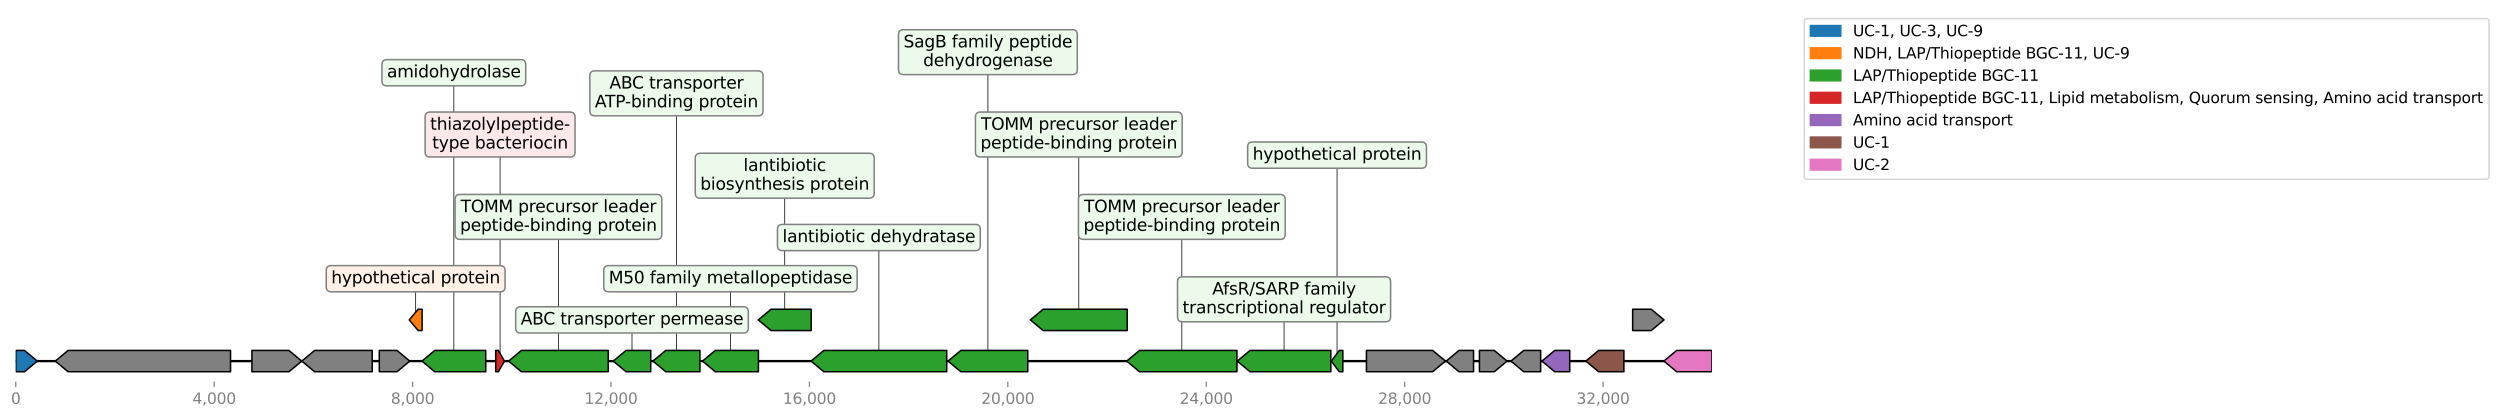 <?xml version="1.0" encoding="utf-8" standalone="no"?>
<!DOCTYPE svg PUBLIC "-//W3C//DTD SVG 1.1//EN"
  "http://www.w3.org/Graphics/SVG/1.1/DTD/svg11.dtd">
<svg xmlns:xlink="http://www.w3.org/1999/xlink" width="1644.897pt" height="275.014pt" viewBox="0 0 1644.897 275.014" xmlns="http://www.w3.org/2000/svg" version="1.1">
 <defs>
  <style type="text/css">*{stroke-linejoin: round; stroke-linecap: butt}</style>
 </defs>
 <g id="figure_1">
  <g id="patch_1">
   <path d="M 0 275.014 
L 1644.897 275.014 
L 1644.897 0 
L 0 0 
z
" style="fill: #ffffff"/>
  </g>
  <g id="axes_1">
   <g id="line2d_1">
    <path d="M 10.355 237.584 
L 1126.355 237.584 
" clip-path="url(#p2684d085df)" style="fill: none; stroke: #000000; stroke-width: 1.5; stroke-linecap: square"/>
   </g>
   <g id="line2d_2">
    <path d="M 578.26 156.272 
L 578.26 237.584 
" clip-path="url(#p2684d085df)" style="fill: none; stroke: #000000; stroke-width: 0.5; stroke-linecap: square"/>
   </g>
   <g id="line2d_3">
    <path d="M 777.589 142.72 
L 777.589 237.584 
" clip-path="url(#p2684d085df)" style="fill: none; stroke: #000000; stroke-width: 0.5; stroke-linecap: square"/>
   </g>
   <g id="line2d_4">
    <path d="M 367.427 142.72 
L 367.427 237.584 
" clip-path="url(#p2684d085df)" style="fill: none; stroke: #000000; stroke-width: 0.5; stroke-linecap: square"/>
   </g>
   <g id="line2d_5">
    <path d="M 709.803 88.512 
L 709.803 210.48 
" clip-path="url(#p2684d085df)" style="fill: none; stroke: #000000; stroke-width: 0.5; stroke-linecap: square"/>
   </g>
   <g id="line2d_6">
    <path d="M 844.854 196.928 
L 844.854 237.584 
" clip-path="url(#p2684d085df)" style="fill: none; stroke: #000000; stroke-width: 0.5; stroke-linecap: square"/>
   </g>
   <g id="line2d_7">
    <path d="M 649.996 34.304 
L 649.996 237.584 
" clip-path="url(#p2684d085df)" style="fill: none; stroke: #000000; stroke-width: 0.5; stroke-linecap: square"/>
   </g>
   <g id="line2d_8">
    <path d="M 298.613 47.856 
L 298.613 237.584 
" clip-path="url(#p2684d085df)" style="fill: none; stroke: #000000; stroke-width: 0.5; stroke-linecap: square"/>
   </g>
   <g id="line2d_9">
    <path d="M 480.611 183.376 
L 480.611 237.584 
" clip-path="url(#p2684d085df)" style="fill: none; stroke: #000000; stroke-width: 0.5; stroke-linecap: square"/>
   </g>
   <g id="line2d_10">
    <path d="M 516.316 115.616 
L 516.316 210.48 
" clip-path="url(#p2684d085df)" style="fill: none; stroke: #000000; stroke-width: 0.5; stroke-linecap: square"/>
   </g>
   <g id="line2d_11">
    <path d="M 445.07 61.408 
L 445.07 237.584 
" clip-path="url(#p2684d085df)" style="fill: none; stroke: #000000; stroke-width: 0.5; stroke-linecap: square"/>
   </g>
   <g id="line2d_12">
    <path d="M 415.827 210.48 
L 415.827 237.584 
" clip-path="url(#p2684d085df)" style="fill: none; stroke: #000000; stroke-width: 0.5; stroke-linecap: square"/>
   </g>
   <g id="line2d_13">
    <path d="M 273.482 183.376 
L 273.482 210.48 
" clip-path="url(#p2684d085df)" style="fill: none; stroke: #000000; stroke-width: 0.5; stroke-linecap: square"/>
   </g>
   <g id="line2d_14">
    <path d="M 879.726 102.064 
L 879.726 237.584 
" clip-path="url(#p2684d085df)" style="fill: none; stroke: #000000; stroke-width: 0.5; stroke-linecap: square"/>
   </g>
   <g id="line2d_15">
    <path d="M 329.03 88.512 
L 329.03 237.584 
" clip-path="url(#p2684d085df)" style="fill: none; stroke: #000000; stroke-width: 0.5; stroke-linecap: square"/>
   </g>
   <g id="patch_2">
    <path d="M 151.682 244.584 
Q 98.229 244.584 44.776 244.584 
L 44.776 244.584 
Q 40.576 241.084 36.376 237.584 
Q 40.576 234.084 44.776 230.584 
L 44.776 230.584 
Q 98.229 230.584 151.682 230.584 
L 151.682 244.584 
z
" clip-path="url(#p2684d085df)" style="fill: #808080; stroke: #000000; stroke-linecap: round"/>
   </g>
   <g id="patch_3">
    <path d="M 622.891 244.584 
Q 582.46 244.584 542.028 244.584 
L 542.028 244.584 
Q 537.829 241.084 533.63 237.584 
Q 537.829 234.084 542.028 230.584 
L 542.028 230.584 
Q 582.46 230.584 622.891 230.584 
L 622.891 244.584 
z
" clip-path="url(#p2684d085df)" style="fill: #2ca02c; stroke: #000000; stroke-linecap: round"/>
   </g>
   <g id="patch_4">
    <path d="M 813.849 244.584 
Q 781.787 244.584 749.726 244.584 
L 749.726 244.584 
Q 745.528 241.084 741.33 237.584 
Q 745.528 234.084 749.726 230.584 
L 749.726 230.584 
Q 781.787 230.584 813.849 230.584 
L 813.849 244.584 
z
" clip-path="url(#p2684d085df)" style="fill: #2ca02c; stroke: #000000; stroke-linecap: round"/>
   </g>
   <g id="patch_5">
    <path d="M 400.211 244.584 
Q 371.627 244.584 343.043 244.584 
L 343.043 244.584 
Q 338.844 241.084 334.644 237.584 
Q 338.844 234.084 343.043 230.584 
L 343.043 230.584 
Q 371.627 230.584 400.211 230.584 
L 400.211 244.584 
z
" clip-path="url(#p2684d085df)" style="fill: #2ca02c; stroke: #000000; stroke-linecap: round"/>
   </g>
   <g id="patch_6">
    <path d="M 741.656 217.48 
Q 714.004 217.48 686.352 217.48 
L 686.352 217.48 
Q 682.151 213.98 677.949 210.48 
Q 682.151 206.98 686.352 203.48 
L 686.352 203.48 
Q 714.004 203.48 741.656 203.48 
L 741.656 217.48 
z
" clip-path="url(#p2684d085df)" style="fill: #2ca02c; stroke: #000000; stroke-linecap: round"/>
   </g>
   <g id="patch_7">
    <path d="M 875.63 244.584 
Q 849.052 244.584 822.474 244.584 
L 822.474 244.584 
Q 818.275 241.084 814.077 237.584 
Q 818.275 234.084 822.474 230.584 
L 822.474 230.584 
Q 849.052 230.584 875.63 230.584 
L 875.63 244.584 
z
" clip-path="url(#p2684d085df)" style="fill: #2ca02c; stroke: #000000; stroke-linecap: round"/>
   </g>
   <g id="patch_8">
    <path d="M 676.22 244.584 
Q 654.197 244.584 632.175 244.584 
L 632.175 244.584 
Q 627.974 241.084 623.772 237.584 
Q 627.974 234.084 632.175 230.584 
L 632.175 230.584 
Q 654.197 230.584 676.22 230.584 
L 676.22 244.584 
z
" clip-path="url(#p2684d085df)" style="fill: #2ca02c; stroke: #000000; stroke-linecap: round"/>
   </g>
   <g id="patch_9">
    <path d="M 899.063 230.584 
Q 920.842 230.584 942.62 230.584 
L 942.62 230.584 
Q 946.821 234.084 951.021 237.584 
Q 946.821 241.084 942.62 244.584 
L 942.62 244.584 
Q 920.842 244.584 899.063 244.584 
L 899.063 230.584 
z
" clip-path="url(#p2684d085df)" style="fill: #808080; stroke: #000000; stroke-linecap: round"/>
   </g>
   <g id="patch_10">
    <path d="M 244.892 244.584 
Q 225.936 244.584 206.979 244.584 
L 206.979 244.584 
Q 202.78 241.084 198.581 237.584 
Q 202.78 234.084 206.979 230.584 
L 206.979 230.584 
Q 225.936 230.584 244.892 230.584 
L 244.892 244.584 
z
" clip-path="url(#p2684d085df)" style="fill: #808080; stroke: #000000; stroke-linecap: round"/>
   </g>
   <g id="patch_11">
    <path d="M 319.598 244.584 
Q 302.812 244.584 286.027 244.584 
L 286.027 244.584 
Q 281.827 241.084 277.627 237.584 
Q 281.827 234.084 286.027 230.584 
L 286.027 230.584 
Q 302.812 230.584 319.598 230.584 
L 319.598 244.584 
z
" clip-path="url(#p2684d085df)" style="fill: #2ca02c; stroke: #000000; stroke-linecap: round"/>
   </g>
   <g id="patch_12">
    <path d="M 499.002 244.584 
Q 484.812 244.584 470.621 244.584 
L 470.621 244.584 
Q 466.421 241.084 462.22 237.584 
Q 466.421 234.084 470.621 230.584 
L 470.621 230.584 
Q 484.812 230.584 499.002 230.584 
L 499.002 244.584 
z
" clip-path="url(#p2684d085df)" style="fill: #2ca02c; stroke: #000000; stroke-linecap: round"/>
   </g>
   <g id="patch_13">
    <path d="M 533.728 217.48 
Q 520.518 217.48 507.308 217.48 
L 507.308 217.48 
Q 503.106 213.98 498.904 210.48 
Q 503.106 206.98 507.308 203.48 
L 507.308 203.48 
Q 520.518 203.48 533.728 203.48 
L 533.728 217.48 
z
" clip-path="url(#p2684d085df)" style="fill: #2ca02c; stroke: #000000; stroke-linecap: round"/>
   </g>
   <g id="patch_14">
    <path d="M 165.748 230.584 
Q 177.93 230.584 190.112 230.584 
L 190.112 230.584 
Q 194.314 234.084 198.516 237.584 
Q 194.314 241.084 190.112 244.584 
L 190.112 244.584 
Q 177.93 244.584 165.748 244.584 
L 165.748 230.584 
z
" clip-path="url(#p2684d085df)" style="fill: #808080; stroke: #000000; stroke-linecap: round"/>
   </g>
   <g id="patch_15">
    <path d="M 1126.345 244.584 
Q 1114.751 244.584 1103.156 244.584 
L 1103.156 244.584 
Q 1098.955 241.084 1094.753 237.584 
Q 1098.955 234.084 1103.156 230.584 
L 1103.156 230.584 
Q 1114.751 230.584 1126.345 230.584 
L 1126.345 244.584 
z
" clip-path="url(#p2684d085df)" style="fill: #e377c2; stroke: #000000; stroke-linecap: round"/>
   </g>
   <g id="patch_16">
    <path d="M 460.523 244.584 
Q 449.271 244.584 438.018 244.584 
L 438.018 244.584 
Q 433.817 241.084 429.616 237.584 
Q 433.817 234.084 438.018 230.584 
L 438.018 230.584 
Q 449.271 230.584 460.523 230.584 
L 460.523 244.584 
z
" clip-path="url(#p2684d085df)" style="fill: #2ca02c; stroke: #000000; stroke-linecap: round"/>
   </g>
   <g id="patch_17">
    <path d="M 1068.448 244.584 
Q 1060.132 244.584 1051.816 244.584 
L 1051.816 244.584 
Q 1047.615 241.084 1043.415 237.584 
Q 1047.615 234.084 1051.816 230.584 
L 1051.816 230.584 
Q 1060.132 230.584 1068.448 230.584 
L 1068.448 244.584 
z
" clip-path="url(#p2684d085df)" style="fill: #8c564b; stroke: #000000; stroke-linecap: round"/>
   </g>
   <g id="patch_18">
    <path d="M 428.148 244.584 
Q 420.028 244.584 411.908 244.584 
L 411.908 244.584 
Q 407.708 241.084 403.507 237.584 
Q 407.708 234.084 411.908 230.584 
L 411.908 230.584 
Q 420.028 230.584 428.148 230.584 
L 428.148 244.584 
z
" clip-path="url(#p2684d085df)" style="fill: #2ca02c; stroke: #000000; stroke-linecap: round"/>
   </g>
   <g id="patch_19">
    <path d="M 1074.224 203.48 
Q 1080.337 203.48 1086.449 203.48 
L 1086.449 203.48 
Q 1090.65 206.98 1094.851 210.48 
Q 1090.65 213.98 1086.449 217.48 
L 1086.449 217.48 
Q 1080.337 217.48 1074.224 217.48 
L 1074.224 203.48 
z
" clip-path="url(#p2684d085df)" style="fill: #808080; stroke: #000000; stroke-linecap: round"/>
   </g>
   <g id="patch_20">
    <path d="M 249.56 230.584 
Q 255.379 230.584 261.198 230.584 
L 261.198 230.584 
Q 265.398 234.084 269.598 237.584 
Q 265.398 241.084 261.198 244.584 
L 261.198 244.584 
Q 255.379 244.584 249.56 244.584 
L 249.56 230.584 
z
" clip-path="url(#p2684d085df)" style="fill: #808080; stroke: #000000; stroke-linecap: round"/>
   </g>
   <g id="patch_21">
    <path d="M 1013.683 244.584 
Q 1008.106 244.584 1002.529 244.584 
L 1002.529 244.584 
Q 998.332 241.084 994.134 237.584 
Q 998.332 234.084 1002.529 230.584 
L 1002.529 230.584 
Q 1008.106 230.584 1013.683 230.584 
L 1013.683 244.584 
z
" clip-path="url(#p2684d085df)" style="fill: #808080; stroke: #000000; stroke-linecap: round"/>
   </g>
   <g id="patch_22">
    <path d="M 1032.808 244.584 
Q 1027.871 244.584 1022.934 244.584 
L 1022.934 244.584 
Q 1018.733 241.084 1014.532 237.584 
Q 1018.733 234.084 1022.934 230.584 
L 1022.934 230.584 
Q 1027.871 230.584 1032.808 230.584 
L 1032.808 244.584 
z
" clip-path="url(#p2684d085df)" style="fill: #9467bd; stroke: #000000; stroke-linecap: round"/>
   </g>
   <g id="patch_23">
    <path d="M 973.41 230.584 
Q 978.298 230.584 983.187 230.584 
L 983.187 230.584 
Q 987.388 234.084 991.588 237.584 
Q 987.388 241.084 983.187 244.584 
L 983.187 244.584 
Q 978.298 244.584 973.41 244.584 
L 973.41 230.584 
z
" clip-path="url(#p2684d085df)" style="fill: #808080; stroke: #000000; stroke-linecap: round"/>
   </g>
   <g id="patch_24">
    <path d="M 969.526 244.584 
Q 964.734 244.584 959.942 244.584 
L 959.942 244.584 
Q 955.742 241.084 951.543 237.584 
Q 955.742 234.084 959.942 230.584 
L 959.942 230.584 
Q 964.734 230.584 969.526 230.584 
L 969.526 244.584 
z
" clip-path="url(#p2684d085df)" style="fill: #808080; stroke: #000000; stroke-linecap: round"/>
   </g>
   <g id="patch_25">
    <path d="M 10.365 230.584 
Q 13.247 230.584 16.13 230.584 
L 16.13 230.584 
Q 20.329 234.084 24.529 237.584 
Q 20.329 241.084 16.13 244.584 
L 16.13 244.584 
Q 13.247 244.584 10.365 244.584 
L 10.365 230.584 
z
" clip-path="url(#p2684d085df)" style="fill: #1f77b4; stroke: #000000; stroke-linecap: round"/>
   </g>
   <g id="patch_26">
    <path d="M 277.725 217.48 
Q 276.43 217.48 275.135 217.48 
L 275.135 217.48 
Q 272.187 213.98 269.239 210.48 
Q 272.187 206.98 275.135 203.48 
L 275.135 203.48 
Q 276.43 203.48 277.725 203.48 
L 277.725 217.48 
z
" clip-path="url(#p2684d085df)" style="fill: #ff7f0e; stroke: #000000; stroke-linecap: round"/>
   </g>
   <g id="patch_27">
    <path d="M 883.528 244.584 
Q 882.368 244.584 881.207 244.584 
L 881.207 244.584 
Q 878.566 241.084 875.924 237.584 
Q 878.566 234.084 881.207 230.584 
L 881.207 230.584 
Q 882.368 230.584 883.528 230.584 
L 883.528 244.584 
z
" clip-path="url(#p2684d085df)" style="fill: #2ca02c; stroke: #000000; stroke-linecap: round"/>
   </g>
   <g id="patch_28">
    <path d="M 326.158 230.584 
Q 327.034 230.584 327.911 230.584 
L 327.911 230.584 
Q 329.906 234.084 331.902 237.584 
Q 329.906 241.084 327.911 244.584 
L 327.911 244.584 
Q 327.034 244.584 326.158 244.584 
L 326.158 230.584 
z
" clip-path="url(#p2684d085df)" style="fill: #d62728; stroke: #000000; stroke-linecap: round"/>
   </g>
   <g id="matplotlib.axis_1">
    <g id="xtick_1">
     <g id="line2d_16">
      <defs>
       <path id="mbfcf164b48" d="M 0 0 
L 0 3.5 
" style="stroke: #808080; stroke-width: 0.8"/>
      </defs>
      <g>
       <use xlink:href="#mbfcf164b48" x="10.381" y="251.136" style="fill: #808080; stroke: #808080; stroke-width: 0.8"/>
      </g>
     </g>
     <g id="text_1">
      <!-- 0 -->
      <g style="fill: #808080" transform="translate(7.2 265.734)scale(0.1 -0.1)">
       <defs>
        <path id="DejaVuSans-30" d="M 2034 4250 
Q 1547 4250 1301 3770 
Q 1056 3291 1056 2328 
Q 1056 1369 1301 889 
Q 1547 409 2034 409 
Q 2525 409 2770 889 
Q 3016 1369 3016 2328 
Q 3016 3291 2770 3770 
Q 2525 4250 2034 4250 
z
M 2034 4750 
Q 2819 4750 3233 4129 
Q 3647 3509 3647 2328 
Q 3647 1150 3233 529 
Q 2819 -91 2034 -91 
Q 1250 -91 836 529 
Q 422 1150 422 2328 
Q 422 3509 836 4129 
Q 1250 4750 2034 4750 
z
" transform="scale(0.016)"/>
       </defs>
       <use xlink:href="#DejaVuSans-30"/>
      </g>
     </g>
    </g>
    <g id="xtick_2">
     <g id="line2d_17">
      <g>
       <use xlink:href="#mbfcf164b48" x="140.928" y="251.136" style="fill: #808080; stroke: #808080; stroke-width: 0.8"/>
      </g>
     </g>
     <g id="text_2">
      <!-- 4,000 -->
      <g style="fill: #808080" transform="translate(126.614 265.734)scale(0.1 -0.1)">
       <defs>
        <path id="DejaVuSans-34" d="M 2419 4116 
L 825 1625 
L 2419 1625 
L 2419 4116 
z
M 2253 4666 
L 3047 4666 
L 3047 1625 
L 3713 1625 
L 3713 1100 
L 3047 1100 
L 3047 0 
L 2419 0 
L 2419 1100 
L 313 1100 
L 313 1709 
L 2253 4666 
z
" transform="scale(0.016)"/>
        <path id="DejaVuSans-2c" d="M 750 794 
L 1409 794 
L 1409 256 
L 897 -744 
L 494 -744 
L 750 256 
L 750 794 
z
" transform="scale(0.016)"/>
       </defs>
       <use xlink:href="#DejaVuSans-34"/>
       <use xlink:href="#DejaVuSans-2c" x="63.623"/>
       <use xlink:href="#DejaVuSans-30" x="95.41"/>
       <use xlink:href="#DejaVuSans-30" x="159.033"/>
       <use xlink:href="#DejaVuSans-30" x="222.656"/>
      </g>
     </g>
    </g>
    <g id="xtick_3">
     <g id="line2d_18">
      <g>
       <use xlink:href="#mbfcf164b48" x="271.475" y="251.136" style="fill: #808080; stroke: #808080; stroke-width: 0.8"/>
      </g>
     </g>
     <g id="text_3">
      <!-- 8,000 -->
      <g style="fill: #808080" transform="translate(257.161 265.734)scale(0.1 -0.1)">
       <defs>
        <path id="DejaVuSans-38" d="M 2034 2216 
Q 1584 2216 1326 1975 
Q 1069 1734 1069 1313 
Q 1069 891 1326 650 
Q 1584 409 2034 409 
Q 2484 409 2743 651 
Q 3003 894 3003 1313 
Q 3003 1734 2745 1975 
Q 2488 2216 2034 2216 
z
M 1403 2484 
Q 997 2584 770 2862 
Q 544 3141 544 3541 
Q 544 4100 942 4425 
Q 1341 4750 2034 4750 
Q 2731 4750 3128 4425 
Q 3525 4100 3525 3541 
Q 3525 3141 3298 2862 
Q 3072 2584 2669 2484 
Q 3125 2378 3379 2068 
Q 3634 1759 3634 1313 
Q 3634 634 3220 271 
Q 2806 -91 2034 -91 
Q 1263 -91 848 271 
Q 434 634 434 1313 
Q 434 1759 690 2068 
Q 947 2378 1403 2484 
z
M 1172 3481 
Q 1172 3119 1398 2916 
Q 1625 2713 2034 2713 
Q 2441 2713 2670 2916 
Q 2900 3119 2900 3481 
Q 2900 3844 2670 4047 
Q 2441 4250 2034 4250 
Q 1625 4250 1398 4047 
Q 1172 3844 1172 3481 
z
" transform="scale(0.016)"/>
       </defs>
       <use xlink:href="#DejaVuSans-38"/>
       <use xlink:href="#DejaVuSans-2c" x="63.623"/>
       <use xlink:href="#DejaVuSans-30" x="95.41"/>
       <use xlink:href="#DejaVuSans-30" x="159.033"/>
       <use xlink:href="#DejaVuSans-30" x="222.656"/>
      </g>
     </g>
    </g>
    <g id="xtick_4">
     <g id="line2d_19">
      <g>
       <use xlink:href="#mbfcf164b48" x="402.022" y="251.136" style="fill: #808080; stroke: #808080; stroke-width: 0.8"/>
      </g>
     </g>
     <g id="text_4">
      <!-- 12,000 -->
      <g style="fill: #808080" transform="translate(384.527 265.734)scale(0.1 -0.1)">
       <defs>
        <path id="DejaVuSans-31" d="M 794 531 
L 1825 531 
L 1825 4091 
L 703 3866 
L 703 4441 
L 1819 4666 
L 2450 4666 
L 2450 531 
L 3481 531 
L 3481 0 
L 794 0 
L 794 531 
z
" transform="scale(0.016)"/>
        <path id="DejaVuSans-32" d="M 1228 531 
L 3431 531 
L 3431 0 
L 469 0 
L 469 531 
Q 828 903 1448 1529 
Q 2069 2156 2228 2338 
Q 2531 2678 2651 2914 
Q 2772 3150 2772 3378 
Q 2772 3750 2511 3984 
Q 2250 4219 1831 4219 
Q 1534 4219 1204 4116 
Q 875 4013 500 3803 
L 500 4441 
Q 881 4594 1212 4672 
Q 1544 4750 1819 4750 
Q 2544 4750 2975 4387 
Q 3406 4025 3406 3419 
Q 3406 3131 3298 2873 
Q 3191 2616 2906 2266 
Q 2828 2175 2409 1742 
Q 1991 1309 1228 531 
z
" transform="scale(0.016)"/>
       </defs>
       <use xlink:href="#DejaVuSans-31"/>
       <use xlink:href="#DejaVuSans-32" x="63.623"/>
       <use xlink:href="#DejaVuSans-2c" x="127.246"/>
       <use xlink:href="#DejaVuSans-30" x="159.033"/>
       <use xlink:href="#DejaVuSans-30" x="222.656"/>
       <use xlink:href="#DejaVuSans-30" x="286.279"/>
      </g>
     </g>
    </g>
    <g id="xtick_5">
     <g id="line2d_20">
      <g>
       <use xlink:href="#mbfcf164b48" x="532.569" y="251.136" style="fill: #808080; stroke: #808080; stroke-width: 0.8"/>
      </g>
     </g>
     <g id="text_5">
      <!-- 16,000 -->
      <g style="fill: #808080" transform="translate(515.074 265.734)scale(0.1 -0.1)">
       <defs>
        <path id="DejaVuSans-36" d="M 2113 2584 
Q 1688 2584 1439 2293 
Q 1191 2003 1191 1497 
Q 1191 994 1439 701 
Q 1688 409 2113 409 
Q 2538 409 2786 701 
Q 3034 994 3034 1497 
Q 3034 2003 2786 2293 
Q 2538 2584 2113 2584 
z
M 3366 4563 
L 3366 3988 
Q 3128 4100 2886 4159 
Q 2644 4219 2406 4219 
Q 1781 4219 1451 3797 
Q 1122 3375 1075 2522 
Q 1259 2794 1537 2939 
Q 1816 3084 2150 3084 
Q 2853 3084 3261 2657 
Q 3669 2231 3669 1497 
Q 3669 778 3244 343 
Q 2819 -91 2113 -91 
Q 1303 -91 875 529 
Q 447 1150 447 2328 
Q 447 3434 972 4092 
Q 1497 4750 2381 4750 
Q 2619 4750 2861 4703 
Q 3103 4656 3366 4563 
z
" transform="scale(0.016)"/>
       </defs>
       <use xlink:href="#DejaVuSans-31"/>
       <use xlink:href="#DejaVuSans-36" x="63.623"/>
       <use xlink:href="#DejaVuSans-2c" x="127.246"/>
       <use xlink:href="#DejaVuSans-30" x="159.033"/>
       <use xlink:href="#DejaVuSans-30" x="222.656"/>
       <use xlink:href="#DejaVuSans-30" x="286.279"/>
      </g>
     </g>
    </g>
    <g id="xtick_6">
     <g id="line2d_21">
      <g>
       <use xlink:href="#mbfcf164b48" x="663.116" y="251.136" style="fill: #808080; stroke: #808080; stroke-width: 0.8"/>
      </g>
     </g>
     <g id="text_6">
      <!-- 20,000 -->
      <g style="fill: #808080" transform="translate(645.621 265.734)scale(0.1 -0.1)">
       <use xlink:href="#DejaVuSans-32"/>
       <use xlink:href="#DejaVuSans-30" x="63.623"/>
       <use xlink:href="#DejaVuSans-2c" x="127.246"/>
       <use xlink:href="#DejaVuSans-30" x="159.033"/>
       <use xlink:href="#DejaVuSans-30" x="222.656"/>
       <use xlink:href="#DejaVuSans-30" x="286.279"/>
      </g>
     </g>
    </g>
    <g id="xtick_7">
     <g id="line2d_22">
      <g>
       <use xlink:href="#mbfcf164b48" x="793.663" y="251.136" style="fill: #808080; stroke: #808080; stroke-width: 0.8"/>
      </g>
     </g>
     <g id="text_7">
      <!-- 24,000 -->
      <g style="fill: #808080" transform="translate(776.168 265.734)scale(0.1 -0.1)">
       <use xlink:href="#DejaVuSans-32"/>
       <use xlink:href="#DejaVuSans-34" x="63.623"/>
       <use xlink:href="#DejaVuSans-2c" x="127.246"/>
       <use xlink:href="#DejaVuSans-30" x="159.033"/>
       <use xlink:href="#DejaVuSans-30" x="222.656"/>
       <use xlink:href="#DejaVuSans-30" x="286.279"/>
      </g>
     </g>
    </g>
    <g id="xtick_8">
     <g id="line2d_23">
      <g>
       <use xlink:href="#mbfcf164b48" x="924.21" y="251.136" style="fill: #808080; stroke: #808080; stroke-width: 0.8"/>
      </g>
     </g>
     <g id="text_8">
      <!-- 28,000 -->
      <g style="fill: #808080" transform="translate(906.714 265.734)scale(0.1 -0.1)">
       <use xlink:href="#DejaVuSans-32"/>
       <use xlink:href="#DejaVuSans-38" x="63.623"/>
       <use xlink:href="#DejaVuSans-2c" x="127.246"/>
       <use xlink:href="#DejaVuSans-30" x="159.033"/>
       <use xlink:href="#DejaVuSans-30" x="222.656"/>
       <use xlink:href="#DejaVuSans-30" x="286.279"/>
      </g>
     </g>
    </g>
    <g id="xtick_9">
     <g id="line2d_24">
      <g>
       <use xlink:href="#mbfcf164b48" x="1054.757" y="251.136" style="fill: #808080; stroke: #808080; stroke-width: 0.8"/>
      </g>
     </g>
     <g id="text_9">
      <!-- 32,000 -->
      <g style="fill: #808080" transform="translate(1037.261 265.734)scale(0.1 -0.1)">
       <defs>
        <path id="DejaVuSans-33" d="M 2597 2516 
Q 3050 2419 3304 2112 
Q 3559 1806 3559 1356 
Q 3559 666 3084 287 
Q 2609 -91 1734 -91 
Q 1441 -91 1130 -33 
Q 819 25 488 141 
L 488 750 
Q 750 597 1062 519 
Q 1375 441 1716 441 
Q 2309 441 2620 675 
Q 2931 909 2931 1356 
Q 2931 1769 2642 2001 
Q 2353 2234 1838 2234 
L 1294 2234 
L 1294 2753 
L 1863 2753 
Q 2328 2753 2575 2939 
Q 2822 3125 2822 3475 
Q 2822 3834 2567 4026 
Q 2313 4219 1838 4219 
Q 1578 4219 1281 4162 
Q 984 4106 628 3988 
L 628 4550 
Q 988 4650 1302 4700 
Q 1616 4750 1894 4750 
Q 2613 4750 3031 4423 
Q 3450 4097 3450 3541 
Q 3450 3153 3228 2886 
Q 3006 2619 2597 2516 
z
" transform="scale(0.016)"/>
       </defs>
       <use xlink:href="#DejaVuSans-33"/>
       <use xlink:href="#DejaVuSans-32" x="63.623"/>
       <use xlink:href="#DejaVuSans-2c" x="127.246"/>
       <use xlink:href="#DejaVuSans-30" x="159.033"/>
       <use xlink:href="#DejaVuSans-30" x="222.656"/>
       <use xlink:href="#DejaVuSans-30" x="286.279"/>
      </g>
     </g>
    </g>
   </g>
   <g id="text_10">
    <g id="patch_29">
     <path d="M 514.835 164.895 
L 641.686 164.895 
Q 644.986 164.895 644.986 161.595 
L 644.986 150.949 
Q 644.986 147.649 641.686 147.649 
L 514.835 147.649 
Q 511.535 147.649 511.535 150.949 
L 511.535 161.595 
Q 511.535 164.895 514.835 164.895 
z
" style="fill: #ebfaeb; stroke: #808080; stroke-linejoin: miter"/>
    </g>
    <!-- lantibiotic dehydratase -->
    <g transform="translate(514.835 159.307)scale(0.11 -0.11)">
     <defs>
      <path id="DejaVuSans-6c" d="M 603 4863 
L 1178 4863 
L 1178 0 
L 603 0 
L 603 4863 
z
" transform="scale(0.016)"/>
      <path id="DejaVuSans-61" d="M 2194 1759 
Q 1497 1759 1228 1600 
Q 959 1441 959 1056 
Q 959 750 1161 570 
Q 1363 391 1709 391 
Q 2188 391 2477 730 
Q 2766 1069 2766 1631 
L 2766 1759 
L 2194 1759 
z
M 3341 1997 
L 3341 0 
L 2766 0 
L 2766 531 
Q 2569 213 2275 61 
Q 1981 -91 1556 -91 
Q 1019 -91 701 211 
Q 384 513 384 1019 
Q 384 1609 779 1909 
Q 1175 2209 1959 2209 
L 2766 2209 
L 2766 2266 
Q 2766 2663 2505 2880 
Q 2244 3097 1772 3097 
Q 1472 3097 1187 3025 
Q 903 2953 641 2809 
L 641 3341 
Q 956 3463 1253 3523 
Q 1550 3584 1831 3584 
Q 2591 3584 2966 3190 
Q 3341 2797 3341 1997 
z
" transform="scale(0.016)"/>
      <path id="DejaVuSans-6e" d="M 3513 2113 
L 3513 0 
L 2938 0 
L 2938 2094 
Q 2938 2591 2744 2837 
Q 2550 3084 2163 3084 
Q 1697 3084 1428 2787 
Q 1159 2491 1159 1978 
L 1159 0 
L 581 0 
L 581 3500 
L 1159 3500 
L 1159 2956 
Q 1366 3272 1645 3428 
Q 1925 3584 2291 3584 
Q 2894 3584 3203 3211 
Q 3513 2838 3513 2113 
z
" transform="scale(0.016)"/>
      <path id="DejaVuSans-74" d="M 1172 4494 
L 1172 3500 
L 2356 3500 
L 2356 3053 
L 1172 3053 
L 1172 1153 
Q 1172 725 1289 603 
Q 1406 481 1766 481 
L 2356 481 
L 2356 0 
L 1766 0 
Q 1100 0 847 248 
Q 594 497 594 1153 
L 594 3053 
L 172 3053 
L 172 3500 
L 594 3500 
L 594 4494 
L 1172 4494 
z
" transform="scale(0.016)"/>
      <path id="DejaVuSans-69" d="M 603 3500 
L 1178 3500 
L 1178 0 
L 603 0 
L 603 3500 
z
M 603 4863 
L 1178 4863 
L 1178 4134 
L 603 4134 
L 603 4863 
z
" transform="scale(0.016)"/>
      <path id="DejaVuSans-62" d="M 3116 1747 
Q 3116 2381 2855 2742 
Q 2594 3103 2138 3103 
Q 1681 3103 1420 2742 
Q 1159 2381 1159 1747 
Q 1159 1113 1420 752 
Q 1681 391 2138 391 
Q 2594 391 2855 752 
Q 3116 1113 3116 1747 
z
M 1159 2969 
Q 1341 3281 1617 3432 
Q 1894 3584 2278 3584 
Q 2916 3584 3314 3078 
Q 3713 2572 3713 1747 
Q 3713 922 3314 415 
Q 2916 -91 2278 -91 
Q 1894 -91 1617 61 
Q 1341 213 1159 525 
L 1159 0 
L 581 0 
L 581 4863 
L 1159 4863 
L 1159 2969 
z
" transform="scale(0.016)"/>
      <path id="DejaVuSans-6f" d="M 1959 3097 
Q 1497 3097 1228 2736 
Q 959 2375 959 1747 
Q 959 1119 1226 758 
Q 1494 397 1959 397 
Q 2419 397 2687 759 
Q 2956 1122 2956 1747 
Q 2956 2369 2687 2733 
Q 2419 3097 1959 3097 
z
M 1959 3584 
Q 2709 3584 3137 3096 
Q 3566 2609 3566 1747 
Q 3566 888 3137 398 
Q 2709 -91 1959 -91 
Q 1206 -91 779 398 
Q 353 888 353 1747 
Q 353 2609 779 3096 
Q 1206 3584 1959 3584 
z
" transform="scale(0.016)"/>
      <path id="DejaVuSans-63" d="M 3122 3366 
L 3122 2828 
Q 2878 2963 2633 3030 
Q 2388 3097 2138 3097 
Q 1578 3097 1268 2742 
Q 959 2388 959 1747 
Q 959 1106 1268 751 
Q 1578 397 2138 397 
Q 2388 397 2633 464 
Q 2878 531 3122 666 
L 3122 134 
Q 2881 22 2623 -34 
Q 2366 -91 2075 -91 
Q 1284 -91 818 406 
Q 353 903 353 1747 
Q 353 2603 823 3093 
Q 1294 3584 2113 3584 
Q 2378 3584 2631 3529 
Q 2884 3475 3122 3366 
z
" transform="scale(0.016)"/>
      <path id="DejaVuSans-20" transform="scale(0.016)"/>
      <path id="DejaVuSans-64" d="M 2906 2969 
L 2906 4863 
L 3481 4863 
L 3481 0 
L 2906 0 
L 2906 525 
Q 2725 213 2448 61 
Q 2172 -91 1784 -91 
Q 1150 -91 751 415 
Q 353 922 353 1747 
Q 353 2572 751 3078 
Q 1150 3584 1784 3584 
Q 2172 3584 2448 3432 
Q 2725 3281 2906 2969 
z
M 947 1747 
Q 947 1113 1208 752 
Q 1469 391 1925 391 
Q 2381 391 2643 752 
Q 2906 1113 2906 1747 
Q 2906 2381 2643 2742 
Q 2381 3103 1925 3103 
Q 1469 3103 1208 2742 
Q 947 2381 947 1747 
z
" transform="scale(0.016)"/>
      <path id="DejaVuSans-65" d="M 3597 1894 
L 3597 1613 
L 953 1613 
Q 991 1019 1311 708 
Q 1631 397 2203 397 
Q 2534 397 2845 478 
Q 3156 559 3463 722 
L 3463 178 
Q 3153 47 2828 -22 
Q 2503 -91 2169 -91 
Q 1331 -91 842 396 
Q 353 884 353 1716 
Q 353 2575 817 3079 
Q 1281 3584 2069 3584 
Q 2775 3584 3186 3129 
Q 3597 2675 3597 1894 
z
M 3022 2063 
Q 3016 2534 2758 2815 
Q 2500 3097 2075 3097 
Q 1594 3097 1305 2825 
Q 1016 2553 972 2059 
L 3022 2063 
z
" transform="scale(0.016)"/>
      <path id="DejaVuSans-68" d="M 3513 2113 
L 3513 0 
L 2938 0 
L 2938 2094 
Q 2938 2591 2744 2837 
Q 2550 3084 2163 3084 
Q 1697 3084 1428 2787 
Q 1159 2491 1159 1978 
L 1159 0 
L 581 0 
L 581 4863 
L 1159 4863 
L 1159 2956 
Q 1366 3272 1645 3428 
Q 1925 3584 2291 3584 
Q 2894 3584 3203 3211 
Q 3513 2838 3513 2113 
z
" transform="scale(0.016)"/>
      <path id="DejaVuSans-79" d="M 2059 -325 
Q 1816 -950 1584 -1140 
Q 1353 -1331 966 -1331 
L 506 -1331 
L 506 -850 
L 844 -850 
Q 1081 -850 1212 -737 
Q 1344 -625 1503 -206 
L 1606 56 
L 191 3500 
L 800 3500 
L 1894 763 
L 2988 3500 
L 3597 3500 
L 2059 -325 
z
" transform="scale(0.016)"/>
      <path id="DejaVuSans-72" d="M 2631 2963 
Q 2534 3019 2420 3045 
Q 2306 3072 2169 3072 
Q 1681 3072 1420 2755 
Q 1159 2438 1159 1844 
L 1159 0 
L 581 0 
L 581 3500 
L 1159 3500 
L 1159 2956 
Q 1341 3275 1631 3429 
Q 1922 3584 2338 3584 
Q 2397 3584 2469 3576 
Q 2541 3569 2628 3553 
L 2631 2963 
z
" transform="scale(0.016)"/>
      <path id="DejaVuSans-73" d="M 2834 3397 
L 2834 2853 
Q 2591 2978 2328 3040 
Q 2066 3103 1784 3103 
Q 1356 3103 1142 2972 
Q 928 2841 928 2578 
Q 928 2378 1081 2264 
Q 1234 2150 1697 2047 
L 1894 2003 
Q 2506 1872 2764 1633 
Q 3022 1394 3022 966 
Q 3022 478 2636 193 
Q 2250 -91 1575 -91 
Q 1294 -91 989 -36 
Q 684 19 347 128 
L 347 722 
Q 666 556 975 473 
Q 1284 391 1588 391 
Q 1994 391 2212 530 
Q 2431 669 2431 922 
Q 2431 1156 2273 1281 
Q 2116 1406 1581 1522 
L 1381 1569 
Q 847 1681 609 1914 
Q 372 2147 372 2553 
Q 372 3047 722 3315 
Q 1072 3584 1716 3584 
Q 2034 3584 2315 3537 
Q 2597 3491 2834 3397 
z
" transform="scale(0.016)"/>
     </defs>
     <use xlink:href="#DejaVuSans-6c"/>
     <use xlink:href="#DejaVuSans-61" x="27.783"/>
     <use xlink:href="#DejaVuSans-6e" x="89.062"/>
     <use xlink:href="#DejaVuSans-74" x="152.441"/>
     <use xlink:href="#DejaVuSans-69" x="191.65"/>
     <use xlink:href="#DejaVuSans-62" x="219.434"/>
     <use xlink:href="#DejaVuSans-69" x="282.91"/>
     <use xlink:href="#DejaVuSans-6f" x="310.693"/>
     <use xlink:href="#DejaVuSans-74" x="371.875"/>
     <use xlink:href="#DejaVuSans-69" x="411.084"/>
     <use xlink:href="#DejaVuSans-63" x="438.867"/>
     <use xlink:href="#DejaVuSans-20" x="493.848"/>
     <use xlink:href="#DejaVuSans-64" x="525.635"/>
     <use xlink:href="#DejaVuSans-65" x="589.111"/>
     <use xlink:href="#DejaVuSans-68" x="650.635"/>
     <use xlink:href="#DejaVuSans-79" x="714.014"/>
     <use xlink:href="#DejaVuSans-64" x="773.193"/>
     <use xlink:href="#DejaVuSans-72" x="836.67"/>
     <use xlink:href="#DejaVuSans-61" x="877.783"/>
     <use xlink:href="#DejaVuSans-74" x="939.062"/>
     <use xlink:href="#DejaVuSans-61" x="978.271"/>
     <use xlink:href="#DejaVuSans-73" x="1039.551"/>
     <use xlink:href="#DejaVuSans-65" x="1091.65"/>
    </g>
   </g>
   <g id="text_11">
    <g id="patch_30">
     <path d="M 712.879 157.502 
L 842.299 157.502 
Q 845.599 157.502 845.599 154.202 
L 845.599 131.238 
Q 845.599 127.938 842.299 127.938 
L 712.879 127.938 
Q 709.579 127.938 709.579 131.238 
L 709.579 154.202 
Q 709.579 157.502 712.879 157.502 
z
" style="fill: #ebfaeb; stroke: #808080; stroke-linejoin: miter"/>
    </g>
    <!-- TOMM precursor leader -->
    <g transform="translate(713.219 139.597)scale(0.11 -0.11)">
     <defs>
      <path id="DejaVuSans-54" d="M -19 4666 
L 3928 4666 
L 3928 4134 
L 2272 4134 
L 2272 0 
L 1638 0 
L 1638 4134 
L -19 4134 
L -19 4666 
z
" transform="scale(0.016)"/>
      <path id="DejaVuSans-4f" d="M 2522 4238 
Q 1834 4238 1429 3725 
Q 1025 3213 1025 2328 
Q 1025 1447 1429 934 
Q 1834 422 2522 422 
Q 3209 422 3611 934 
Q 4013 1447 4013 2328 
Q 4013 3213 3611 3725 
Q 3209 4238 2522 4238 
z
M 2522 4750 
Q 3503 4750 4090 4092 
Q 4678 3434 4678 2328 
Q 4678 1225 4090 567 
Q 3503 -91 2522 -91 
Q 1538 -91 948 565 
Q 359 1222 359 2328 
Q 359 3434 948 4092 
Q 1538 4750 2522 4750 
z
" transform="scale(0.016)"/>
      <path id="DejaVuSans-4d" d="M 628 4666 
L 1569 4666 
L 2759 1491 
L 3956 4666 
L 4897 4666 
L 4897 0 
L 4281 0 
L 4281 4097 
L 3078 897 
L 2444 897 
L 1241 4097 
L 1241 0 
L 628 0 
L 628 4666 
z
" transform="scale(0.016)"/>
      <path id="DejaVuSans-70" d="M 1159 525 
L 1159 -1331 
L 581 -1331 
L 581 3500 
L 1159 3500 
L 1159 2969 
Q 1341 3281 1617 3432 
Q 1894 3584 2278 3584 
Q 2916 3584 3314 3078 
Q 3713 2572 3713 1747 
Q 3713 922 3314 415 
Q 2916 -91 2278 -91 
Q 1894 -91 1617 61 
Q 1341 213 1159 525 
z
M 3116 1747 
Q 3116 2381 2855 2742 
Q 2594 3103 2138 3103 
Q 1681 3103 1420 2742 
Q 1159 2381 1159 1747 
Q 1159 1113 1420 752 
Q 1681 391 2138 391 
Q 2594 391 2855 752 
Q 3116 1113 3116 1747 
z
" transform="scale(0.016)"/>
      <path id="DejaVuSans-75" d="M 544 1381 
L 544 3500 
L 1119 3500 
L 1119 1403 
Q 1119 906 1312 657 
Q 1506 409 1894 409 
Q 2359 409 2629 706 
Q 2900 1003 2900 1516 
L 2900 3500 
L 3475 3500 
L 3475 0 
L 2900 0 
L 2900 538 
Q 2691 219 2414 64 
Q 2138 -91 1772 -91 
Q 1169 -91 856 284 
Q 544 659 544 1381 
z
M 1991 3584 
L 1991 3584 
z
" transform="scale(0.016)"/>
     </defs>
     <use xlink:href="#DejaVuSans-54"/>
     <use xlink:href="#DejaVuSans-4f" x="61.084"/>
     <use xlink:href="#DejaVuSans-4d" x="139.795"/>
     <use xlink:href="#DejaVuSans-4d" x="226.074"/>
     <use xlink:href="#DejaVuSans-20" x="312.354"/>
     <use xlink:href="#DejaVuSans-70" x="344.141"/>
     <use xlink:href="#DejaVuSans-72" x="407.617"/>
     <use xlink:href="#DejaVuSans-65" x="446.48"/>
     <use xlink:href="#DejaVuSans-63" x="508.004"/>
     <use xlink:href="#DejaVuSans-75" x="562.984"/>
     <use xlink:href="#DejaVuSans-72" x="626.363"/>
     <use xlink:href="#DejaVuSans-73" x="667.477"/>
     <use xlink:href="#DejaVuSans-6f" x="719.576"/>
     <use xlink:href="#DejaVuSans-72" x="780.758"/>
     <use xlink:href="#DejaVuSans-20" x="821.871"/>
     <use xlink:href="#DejaVuSans-6c" x="853.658"/>
     <use xlink:href="#DejaVuSans-65" x="881.441"/>
     <use xlink:href="#DejaVuSans-61" x="942.965"/>
     <use xlink:href="#DejaVuSans-64" x="1004.244"/>
     <use xlink:href="#DejaVuSans-65" x="1067.721"/>
     <use xlink:href="#DejaVuSans-72" x="1129.244"/>
    </g>
    <!-- peptide-binding protein -->
    <g transform="translate(712.879 151.914)scale(0.11 -0.11)">
     <defs>
      <path id="DejaVuSans-2d" d="M 313 2009 
L 1997 2009 
L 1997 1497 
L 313 1497 
L 313 2009 
z
" transform="scale(0.016)"/>
      <path id="DejaVuSans-67" d="M 2906 1791 
Q 2906 2416 2648 2759 
Q 2391 3103 1925 3103 
Q 1463 3103 1205 2759 
Q 947 2416 947 1791 
Q 947 1169 1205 825 
Q 1463 481 1925 481 
Q 2391 481 2648 825 
Q 2906 1169 2906 1791 
z
M 3481 434 
Q 3481 -459 3084 -895 
Q 2688 -1331 1869 -1331 
Q 1566 -1331 1297 -1286 
Q 1028 -1241 775 -1147 
L 775 -588 
Q 1028 -725 1275 -790 
Q 1522 -856 1778 -856 
Q 2344 -856 2625 -561 
Q 2906 -266 2906 331 
L 2906 616 
Q 2728 306 2450 153 
Q 2172 0 1784 0 
Q 1141 0 747 490 
Q 353 981 353 1791 
Q 353 2603 747 3093 
Q 1141 3584 1784 3584 
Q 2172 3584 2450 3431 
Q 2728 3278 2906 2969 
L 2906 3500 
L 3481 3500 
L 3481 434 
z
" transform="scale(0.016)"/>
     </defs>
     <use xlink:href="#DejaVuSans-70"/>
     <use xlink:href="#DejaVuSans-65" x="63.477"/>
     <use xlink:href="#DejaVuSans-70" x="125"/>
     <use xlink:href="#DejaVuSans-74" x="188.477"/>
     <use xlink:href="#DejaVuSans-69" x="227.686"/>
     <use xlink:href="#DejaVuSans-64" x="255.469"/>
     <use xlink:href="#DejaVuSans-65" x="318.945"/>
     <use xlink:href="#DejaVuSans-2d" x="380.469"/>
     <use xlink:href="#DejaVuSans-62" x="416.553"/>
     <use xlink:href="#DejaVuSans-69" x="480.029"/>
     <use xlink:href="#DejaVuSans-6e" x="507.812"/>
     <use xlink:href="#DejaVuSans-64" x="571.191"/>
     <use xlink:href="#DejaVuSans-69" x="634.668"/>
     <use xlink:href="#DejaVuSans-6e" x="662.451"/>
     <use xlink:href="#DejaVuSans-67" x="725.83"/>
     <use xlink:href="#DejaVuSans-20" x="789.307"/>
     <use xlink:href="#DejaVuSans-70" x="821.094"/>
     <use xlink:href="#DejaVuSans-72" x="884.57"/>
     <use xlink:href="#DejaVuSans-6f" x="923.434"/>
     <use xlink:href="#DejaVuSans-74" x="984.615"/>
     <use xlink:href="#DejaVuSans-65" x="1023.824"/>
     <use xlink:href="#DejaVuSans-69" x="1085.348"/>
     <use xlink:href="#DejaVuSans-6e" x="1113.131"/>
    </g>
   </g>
   <g id="text_12">
    <g id="patch_31">
     <path d="M 302.717 157.502 
L 432.137 157.502 
Q 435.437 157.502 435.437 154.202 
L 435.437 131.238 
Q 435.437 127.938 432.137 127.938 
L 302.717 127.938 
Q 299.417 127.938 299.417 131.238 
L 299.417 154.202 
Q 299.417 157.502 302.717 157.502 
z
" style="fill: #ebfaeb; stroke: #808080; stroke-linejoin: miter"/>
    </g>
    <!-- TOMM precursor leader -->
    <g transform="translate(303.056 139.597)scale(0.11 -0.11)">
     <use xlink:href="#DejaVuSans-54"/>
     <use xlink:href="#DejaVuSans-4f" x="61.084"/>
     <use xlink:href="#DejaVuSans-4d" x="139.795"/>
     <use xlink:href="#DejaVuSans-4d" x="226.074"/>
     <use xlink:href="#DejaVuSans-20" x="312.354"/>
     <use xlink:href="#DejaVuSans-70" x="344.141"/>
     <use xlink:href="#DejaVuSans-72" x="407.617"/>
     <use xlink:href="#DejaVuSans-65" x="446.48"/>
     <use xlink:href="#DejaVuSans-63" x="508.004"/>
     <use xlink:href="#DejaVuSans-75" x="562.984"/>
     <use xlink:href="#DejaVuSans-72" x="626.363"/>
     <use xlink:href="#DejaVuSans-73" x="667.477"/>
     <use xlink:href="#DejaVuSans-6f" x="719.576"/>
     <use xlink:href="#DejaVuSans-72" x="780.758"/>
     <use xlink:href="#DejaVuSans-20" x="821.871"/>
     <use xlink:href="#DejaVuSans-6c" x="853.658"/>
     <use xlink:href="#DejaVuSans-65" x="881.441"/>
     <use xlink:href="#DejaVuSans-61" x="942.965"/>
     <use xlink:href="#DejaVuSans-64" x="1004.244"/>
     <use xlink:href="#DejaVuSans-65" x="1067.721"/>
     <use xlink:href="#DejaVuSans-72" x="1129.244"/>
    </g>
    <!-- peptide-binding protein -->
    <g transform="translate(302.717 151.914)scale(0.11 -0.11)">
     <use xlink:href="#DejaVuSans-70"/>
     <use xlink:href="#DejaVuSans-65" x="63.477"/>
     <use xlink:href="#DejaVuSans-70" x="125"/>
     <use xlink:href="#DejaVuSans-74" x="188.477"/>
     <use xlink:href="#DejaVuSans-69" x="227.686"/>
     <use xlink:href="#DejaVuSans-64" x="255.469"/>
     <use xlink:href="#DejaVuSans-65" x="318.945"/>
     <use xlink:href="#DejaVuSans-2d" x="380.469"/>
     <use xlink:href="#DejaVuSans-62" x="416.553"/>
     <use xlink:href="#DejaVuSans-69" x="480.029"/>
     <use xlink:href="#DejaVuSans-6e" x="507.812"/>
     <use xlink:href="#DejaVuSans-64" x="571.191"/>
     <use xlink:href="#DejaVuSans-69" x="634.668"/>
     <use xlink:href="#DejaVuSans-6e" x="662.451"/>
     <use xlink:href="#DejaVuSans-67" x="725.83"/>
     <use xlink:href="#DejaVuSans-20" x="789.307"/>
     <use xlink:href="#DejaVuSans-70" x="821.094"/>
     <use xlink:href="#DejaVuSans-72" x="884.57"/>
     <use xlink:href="#DejaVuSans-6f" x="923.434"/>
     <use xlink:href="#DejaVuSans-74" x="984.615"/>
     <use xlink:href="#DejaVuSans-65" x="1023.824"/>
     <use xlink:href="#DejaVuSans-69" x="1085.348"/>
     <use xlink:href="#DejaVuSans-6e" x="1113.131"/>
    </g>
   </g>
   <g id="text_13">
    <g id="patch_32">
     <path d="M 645.093 103.294 
L 774.513 103.294 
Q 777.813 103.294 777.813 99.994 
L 777.813 77.03 
Q 777.813 73.73 774.513 73.73 
L 645.093 73.73 
Q 641.793 73.73 641.793 77.03 
L 641.793 99.994 
Q 641.793 103.294 645.093 103.294 
z
" style="fill: #ebfaeb; stroke: #808080; stroke-linejoin: miter"/>
    </g>
    <!-- TOMM precursor leader -->
    <g transform="translate(645.432 85.389)scale(0.11 -0.11)">
     <use xlink:href="#DejaVuSans-54"/>
     <use xlink:href="#DejaVuSans-4f" x="61.084"/>
     <use xlink:href="#DejaVuSans-4d" x="139.795"/>
     <use xlink:href="#DejaVuSans-4d" x="226.074"/>
     <use xlink:href="#DejaVuSans-20" x="312.354"/>
     <use xlink:href="#DejaVuSans-70" x="344.141"/>
     <use xlink:href="#DejaVuSans-72" x="407.617"/>
     <use xlink:href="#DejaVuSans-65" x="446.48"/>
     <use xlink:href="#DejaVuSans-63" x="508.004"/>
     <use xlink:href="#DejaVuSans-75" x="562.984"/>
     <use xlink:href="#DejaVuSans-72" x="626.363"/>
     <use xlink:href="#DejaVuSans-73" x="667.477"/>
     <use xlink:href="#DejaVuSans-6f" x="719.576"/>
     <use xlink:href="#DejaVuSans-72" x="780.758"/>
     <use xlink:href="#DejaVuSans-20" x="821.871"/>
     <use xlink:href="#DejaVuSans-6c" x="853.658"/>
     <use xlink:href="#DejaVuSans-65" x="881.441"/>
     <use xlink:href="#DejaVuSans-61" x="942.965"/>
     <use xlink:href="#DejaVuSans-64" x="1004.244"/>
     <use xlink:href="#DejaVuSans-65" x="1067.721"/>
     <use xlink:href="#DejaVuSans-72" x="1129.244"/>
    </g>
    <!-- peptide-binding protein -->
    <g transform="translate(645.093 97.706)scale(0.11 -0.11)">
     <use xlink:href="#DejaVuSans-70"/>
     <use xlink:href="#DejaVuSans-65" x="63.477"/>
     <use xlink:href="#DejaVuSans-70" x="125"/>
     <use xlink:href="#DejaVuSans-74" x="188.477"/>
     <use xlink:href="#DejaVuSans-69" x="227.686"/>
     <use xlink:href="#DejaVuSans-64" x="255.469"/>
     <use xlink:href="#DejaVuSans-65" x="318.945"/>
     <use xlink:href="#DejaVuSans-2d" x="380.469"/>
     <use xlink:href="#DejaVuSans-62" x="416.553"/>
     <use xlink:href="#DejaVuSans-69" x="480.029"/>
     <use xlink:href="#DejaVuSans-6e" x="507.812"/>
     <use xlink:href="#DejaVuSans-64" x="571.191"/>
     <use xlink:href="#DejaVuSans-69" x="634.668"/>
     <use xlink:href="#DejaVuSans-6e" x="662.451"/>
     <use xlink:href="#DejaVuSans-67" x="725.83"/>
     <use xlink:href="#DejaVuSans-20" x="789.307"/>
     <use xlink:href="#DejaVuSans-70" x="821.094"/>
     <use xlink:href="#DejaVuSans-72" x="884.57"/>
     <use xlink:href="#DejaVuSans-6f" x="923.434"/>
     <use xlink:href="#DejaVuSans-74" x="984.615"/>
     <use xlink:href="#DejaVuSans-65" x="1023.824"/>
     <use xlink:href="#DejaVuSans-69" x="1085.348"/>
     <use xlink:href="#DejaVuSans-6e" x="1113.131"/>
    </g>
   </g>
   <g id="text_14">
    <g id="patch_33">
     <path d="M 778.049 211.71 
L 911.658 211.71 
Q 914.958 211.71 914.958 208.41 
L 914.958 185.446 
Q 914.958 182.146 911.658 182.146 
L 778.049 182.146 
Q 774.749 182.146 774.749 185.446 
L 774.749 208.41 
Q 774.749 211.71 778.049 211.71 
z
" style="fill: #ebfaeb; stroke: #808080; stroke-linejoin: miter"/>
    </g>
    <!-- AfsR/SARP family -->
    <g transform="translate(797.597 193.805)scale(0.11 -0.11)">
     <defs>
      <path id="DejaVuSans-41" d="M 2188 4044 
L 1331 1722 
L 3047 1722 
L 2188 4044 
z
M 1831 4666 
L 2547 4666 
L 4325 0 
L 3669 0 
L 3244 1197 
L 1141 1197 
L 716 0 
L 50 0 
L 1831 4666 
z
" transform="scale(0.016)"/>
      <path id="DejaVuSans-66" d="M 2375 4863 
L 2375 4384 
L 1825 4384 
Q 1516 4384 1395 4259 
Q 1275 4134 1275 3809 
L 1275 3500 
L 2222 3500 
L 2222 3053 
L 1275 3053 
L 1275 0 
L 697 0 
L 697 3053 
L 147 3053 
L 147 3500 
L 697 3500 
L 697 3744 
Q 697 4328 969 4595 
Q 1241 4863 1831 4863 
L 2375 4863 
z
" transform="scale(0.016)"/>
      <path id="DejaVuSans-52" d="M 2841 2188 
Q 3044 2119 3236 1894 
Q 3428 1669 3622 1275 
L 4263 0 
L 3584 0 
L 2988 1197 
Q 2756 1666 2539 1819 
Q 2322 1972 1947 1972 
L 1259 1972 
L 1259 0 
L 628 0 
L 628 4666 
L 2053 4666 
Q 2853 4666 3247 4331 
Q 3641 3997 3641 3322 
Q 3641 2881 3436 2590 
Q 3231 2300 2841 2188 
z
M 1259 4147 
L 1259 2491 
L 2053 2491 
Q 2509 2491 2742 2702 
Q 2975 2913 2975 3322 
Q 2975 3731 2742 3939 
Q 2509 4147 2053 4147 
L 1259 4147 
z
" transform="scale(0.016)"/>
      <path id="DejaVuSans-2f" d="M 1625 4666 
L 2156 4666 
L 531 -594 
L 0 -594 
L 1625 4666 
z
" transform="scale(0.016)"/>
      <path id="DejaVuSans-53" d="M 3425 4513 
L 3425 3897 
Q 3066 4069 2747 4153 
Q 2428 4238 2131 4238 
Q 1616 4238 1336 4038 
Q 1056 3838 1056 3469 
Q 1056 3159 1242 3001 
Q 1428 2844 1947 2747 
L 2328 2669 
Q 3034 2534 3370 2195 
Q 3706 1856 3706 1288 
Q 3706 609 3251 259 
Q 2797 -91 1919 -91 
Q 1588 -91 1214 -16 
Q 841 59 441 206 
L 441 856 
Q 825 641 1194 531 
Q 1563 422 1919 422 
Q 2459 422 2753 634 
Q 3047 847 3047 1241 
Q 3047 1584 2836 1778 
Q 2625 1972 2144 2069 
L 1759 2144 
Q 1053 2284 737 2584 
Q 422 2884 422 3419 
Q 422 4038 858 4394 
Q 1294 4750 2059 4750 
Q 2388 4750 2728 4690 
Q 3069 4631 3425 4513 
z
" transform="scale(0.016)"/>
      <path id="DejaVuSans-50" d="M 1259 4147 
L 1259 2394 
L 2053 2394 
Q 2494 2394 2734 2622 
Q 2975 2850 2975 3272 
Q 2975 3691 2734 3919 
Q 2494 4147 2053 4147 
L 1259 4147 
z
M 628 4666 
L 2053 4666 
Q 2838 4666 3239 4311 
Q 3641 3956 3641 3272 
Q 3641 2581 3239 2228 
Q 2838 1875 2053 1875 
L 1259 1875 
L 1259 0 
L 628 0 
L 628 4666 
z
" transform="scale(0.016)"/>
      <path id="DejaVuSans-6d" d="M 3328 2828 
Q 3544 3216 3844 3400 
Q 4144 3584 4550 3584 
Q 5097 3584 5394 3201 
Q 5691 2819 5691 2113 
L 5691 0 
L 5113 0 
L 5113 2094 
Q 5113 2597 4934 2840 
Q 4756 3084 4391 3084 
Q 3944 3084 3684 2787 
Q 3425 2491 3425 1978 
L 3425 0 
L 2847 0 
L 2847 2094 
Q 2847 2600 2669 2842 
Q 2491 3084 2119 3084 
Q 1678 3084 1418 2786 
Q 1159 2488 1159 1978 
L 1159 0 
L 581 0 
L 581 3500 
L 1159 3500 
L 1159 2956 
Q 1356 3278 1631 3431 
Q 1906 3584 2284 3584 
Q 2666 3584 2933 3390 
Q 3200 3197 3328 2828 
z
" transform="scale(0.016)"/>
     </defs>
     <use xlink:href="#DejaVuSans-41"/>
     <use xlink:href="#DejaVuSans-66" x="64.783"/>
     <use xlink:href="#DejaVuSans-73" x="99.988"/>
     <use xlink:href="#DejaVuSans-52" x="152.088"/>
     <use xlink:href="#DejaVuSans-2f" x="221.57"/>
     <use xlink:href="#DejaVuSans-53" x="255.262"/>
     <use xlink:href="#DejaVuSans-41" x="320.613"/>
     <use xlink:href="#DejaVuSans-52" x="389.021"/>
     <use xlink:href="#DejaVuSans-50" x="458.504"/>
     <use xlink:href="#DejaVuSans-20" x="518.807"/>
     <use xlink:href="#DejaVuSans-66" x="550.594"/>
     <use xlink:href="#DejaVuSans-61" x="585.799"/>
     <use xlink:href="#DejaVuSans-6d" x="647.078"/>
     <use xlink:href="#DejaVuSans-69" x="744.49"/>
     <use xlink:href="#DejaVuSans-6c" x="772.273"/>
     <use xlink:href="#DejaVuSans-79" x="800.057"/>
    </g>
    <!-- transcriptional regulator -->
    <g transform="translate(778.049 206.122)scale(0.11 -0.11)">
     <use xlink:href="#DejaVuSans-74"/>
     <use xlink:href="#DejaVuSans-72" x="39.209"/>
     <use xlink:href="#DejaVuSans-61" x="80.322"/>
     <use xlink:href="#DejaVuSans-6e" x="141.602"/>
     <use xlink:href="#DejaVuSans-73" x="204.98"/>
     <use xlink:href="#DejaVuSans-63" x="257.08"/>
     <use xlink:href="#DejaVuSans-72" x="312.061"/>
     <use xlink:href="#DejaVuSans-69" x="353.174"/>
     <use xlink:href="#DejaVuSans-70" x="380.957"/>
     <use xlink:href="#DejaVuSans-74" x="444.434"/>
     <use xlink:href="#DejaVuSans-69" x="483.643"/>
     <use xlink:href="#DejaVuSans-6f" x="511.426"/>
     <use xlink:href="#DejaVuSans-6e" x="572.607"/>
     <use xlink:href="#DejaVuSans-61" x="635.986"/>
     <use xlink:href="#DejaVuSans-6c" x="697.266"/>
     <use xlink:href="#DejaVuSans-20" x="725.049"/>
     <use xlink:href="#DejaVuSans-72" x="756.836"/>
     <use xlink:href="#DejaVuSans-65" x="795.699"/>
     <use xlink:href="#DejaVuSans-67" x="857.223"/>
     <use xlink:href="#DejaVuSans-75" x="920.699"/>
     <use xlink:href="#DejaVuSans-6c" x="984.078"/>
     <use xlink:href="#DejaVuSans-61" x="1011.861"/>
     <use xlink:href="#DejaVuSans-74" x="1073.141"/>
     <use xlink:href="#DejaVuSans-6f" x="1112.35"/>
     <use xlink:href="#DejaVuSans-72" x="1173.531"/>
    </g>
   </g>
   <g id="text_15">
    <g id="patch_34">
     <path d="M 594.47 49.086 
L 705.522 49.086 
Q 708.822 49.086 708.822 45.786 
L 708.822 22.822 
Q 708.822 19.522 705.522 19.522 
L 594.47 19.522 
Q 591.17 19.522 591.17 22.822 
L 591.17 45.786 
Q 591.17 49.086 594.47 49.086 
z
" style="fill: #ebfaeb; stroke: #808080; stroke-linejoin: miter"/>
    </g>
    <!-- SagB family peptide -->
    <g transform="translate(594.47 31.181)scale(0.11 -0.11)">
     <defs>
      <path id="DejaVuSans-42" d="M 1259 2228 
L 1259 519 
L 2272 519 
Q 2781 519 3026 730 
Q 3272 941 3272 1375 
Q 3272 1813 3026 2020 
Q 2781 2228 2272 2228 
L 1259 2228 
z
M 1259 4147 
L 1259 2741 
L 2194 2741 
Q 2656 2741 2882 2914 
Q 3109 3088 3109 3444 
Q 3109 3797 2882 3972 
Q 2656 4147 2194 4147 
L 1259 4147 
z
M 628 4666 
L 2241 4666 
Q 2963 4666 3353 4366 
Q 3744 4066 3744 3513 
Q 3744 3084 3544 2831 
Q 3344 2578 2956 2516 
Q 3422 2416 3680 2098 
Q 3938 1781 3938 1306 
Q 3938 681 3513 340 
Q 3088 0 2303 0 
L 628 0 
L 628 4666 
z
" transform="scale(0.016)"/>
     </defs>
     <use xlink:href="#DejaVuSans-53"/>
     <use xlink:href="#DejaVuSans-61" x="63.477"/>
     <use xlink:href="#DejaVuSans-67" x="124.756"/>
     <use xlink:href="#DejaVuSans-42" x="188.232"/>
     <use xlink:href="#DejaVuSans-20" x="256.836"/>
     <use xlink:href="#DejaVuSans-66" x="288.623"/>
     <use xlink:href="#DejaVuSans-61" x="323.828"/>
     <use xlink:href="#DejaVuSans-6d" x="385.107"/>
     <use xlink:href="#DejaVuSans-69" x="482.52"/>
     <use xlink:href="#DejaVuSans-6c" x="510.303"/>
     <use xlink:href="#DejaVuSans-79" x="538.086"/>
     <use xlink:href="#DejaVuSans-20" x="597.266"/>
     <use xlink:href="#DejaVuSans-70" x="629.053"/>
     <use xlink:href="#DejaVuSans-65" x="692.529"/>
     <use xlink:href="#DejaVuSans-70" x="754.053"/>
     <use xlink:href="#DejaVuSans-74" x="817.529"/>
     <use xlink:href="#DejaVuSans-69" x="856.738"/>
     <use xlink:href="#DejaVuSans-64" x="884.521"/>
     <use xlink:href="#DejaVuSans-65" x="947.998"/>
    </g>
    <!-- dehydrogenase -->
    <g transform="translate(607.404 43.498)scale(0.11 -0.11)">
     <use xlink:href="#DejaVuSans-64"/>
     <use xlink:href="#DejaVuSans-65" x="63.477"/>
     <use xlink:href="#DejaVuSans-68" x="125"/>
     <use xlink:href="#DejaVuSans-79" x="188.379"/>
     <use xlink:href="#DejaVuSans-64" x="247.559"/>
     <use xlink:href="#DejaVuSans-72" x="311.035"/>
     <use xlink:href="#DejaVuSans-6f" x="349.898"/>
     <use xlink:href="#DejaVuSans-67" x="411.08"/>
     <use xlink:href="#DejaVuSans-65" x="474.557"/>
     <use xlink:href="#DejaVuSans-6e" x="536.08"/>
     <use xlink:href="#DejaVuSans-61" x="599.459"/>
     <use xlink:href="#DejaVuSans-73" x="660.738"/>
     <use xlink:href="#DejaVuSans-65" x="712.838"/>
    </g>
   </g>
   <g id="text_16">
    <g id="patch_35">
     <path d="M 254.617 56.479 
L 342.608 56.479 
Q 345.908 56.479 345.908 53.179 
L 345.908 42.533 
Q 345.908 39.233 342.608 39.233 
L 254.617 39.233 
Q 251.317 39.233 251.317 42.533 
L 251.317 53.179 
Q 251.317 56.479 254.617 56.479 
z
" style="fill: #ebfaeb; stroke: #808080; stroke-linejoin: miter"/>
    </g>
    <!-- amidohydrolase -->
    <g transform="translate(254.617 50.891)scale(0.11 -0.11)">
     <use xlink:href="#DejaVuSans-61"/>
     <use xlink:href="#DejaVuSans-6d" x="61.279"/>
     <use xlink:href="#DejaVuSans-69" x="158.691"/>
     <use xlink:href="#DejaVuSans-64" x="186.475"/>
     <use xlink:href="#DejaVuSans-6f" x="249.951"/>
     <use xlink:href="#DejaVuSans-68" x="311.133"/>
     <use xlink:href="#DejaVuSans-79" x="374.512"/>
     <use xlink:href="#DejaVuSans-64" x="433.691"/>
     <use xlink:href="#DejaVuSans-72" x="497.168"/>
     <use xlink:href="#DejaVuSans-6f" x="536.031"/>
     <use xlink:href="#DejaVuSans-6c" x="597.213"/>
     <use xlink:href="#DejaVuSans-61" x="624.996"/>
     <use xlink:href="#DejaVuSans-73" x="686.275"/>
     <use xlink:href="#DejaVuSans-65" x="738.375"/>
    </g>
   </g>
   <g id="text_17">
    <g id="patch_36">
     <path d="M 400.543 191.999 
L 560.679 191.999 
Q 563.979 191.999 563.979 188.699 
L 563.979 178.053 
Q 563.979 174.753 560.679 174.753 
L 400.543 174.753 
Q 397.243 174.753 397.243 178.053 
L 397.243 188.699 
Q 397.243 191.999 400.543 191.999 
z
" style="fill: #ebfaeb; stroke: #808080; stroke-linejoin: miter"/>
    </g>
    <!-- M50 family metallopeptidase -->
    <g transform="translate(400.543 186.411)scale(0.11 -0.11)">
     <defs>
      <path id="DejaVuSans-35" d="M 691 4666 
L 3169 4666 
L 3169 4134 
L 1269 4134 
L 1269 2991 
Q 1406 3038 1543 3061 
Q 1681 3084 1819 3084 
Q 2600 3084 3056 2656 
Q 3513 2228 3513 1497 
Q 3513 744 3044 326 
Q 2575 -91 1722 -91 
Q 1428 -91 1123 -41 
Q 819 9 494 109 
L 494 744 
Q 775 591 1075 516 
Q 1375 441 1709 441 
Q 2250 441 2565 725 
Q 2881 1009 2881 1497 
Q 2881 1984 2565 2268 
Q 2250 2553 1709 2553 
Q 1456 2553 1204 2497 
Q 953 2441 691 2322 
L 691 4666 
z
" transform="scale(0.016)"/>
     </defs>
     <use xlink:href="#DejaVuSans-4d"/>
     <use xlink:href="#DejaVuSans-35" x="86.279"/>
     <use xlink:href="#DejaVuSans-30" x="149.902"/>
     <use xlink:href="#DejaVuSans-20" x="213.525"/>
     <use xlink:href="#DejaVuSans-66" x="245.312"/>
     <use xlink:href="#DejaVuSans-61" x="280.518"/>
     <use xlink:href="#DejaVuSans-6d" x="341.797"/>
     <use xlink:href="#DejaVuSans-69" x="439.209"/>
     <use xlink:href="#DejaVuSans-6c" x="466.992"/>
     <use xlink:href="#DejaVuSans-79" x="494.775"/>
     <use xlink:href="#DejaVuSans-20" x="553.955"/>
     <use xlink:href="#DejaVuSans-6d" x="585.742"/>
     <use xlink:href="#DejaVuSans-65" x="683.154"/>
     <use xlink:href="#DejaVuSans-74" x="744.678"/>
     <use xlink:href="#DejaVuSans-61" x="783.887"/>
     <use xlink:href="#DejaVuSans-6c" x="845.166"/>
     <use xlink:href="#DejaVuSans-6c" x="872.949"/>
     <use xlink:href="#DejaVuSans-6f" x="900.732"/>
     <use xlink:href="#DejaVuSans-70" x="961.914"/>
     <use xlink:href="#DejaVuSans-65" x="1025.391"/>
     <use xlink:href="#DejaVuSans-70" x="1086.914"/>
     <use xlink:href="#DejaVuSans-74" x="1150.391"/>
     <use xlink:href="#DejaVuSans-69" x="1189.6"/>
     <use xlink:href="#DejaVuSans-64" x="1217.383"/>
     <use xlink:href="#DejaVuSans-61" x="1280.859"/>
     <use xlink:href="#DejaVuSans-73" x="1342.139"/>
     <use xlink:href="#DejaVuSans-65" x="1394.238"/>
    </g>
   </g>
   <g id="text_18">
    <g id="patch_37">
     <path d="M 460.744 130.398 
L 571.887 130.398 
Q 575.187 130.398 575.187 127.098 
L 575.187 104.134 
Q 575.187 100.834 571.887 100.834 
L 460.744 100.834 
Q 457.444 100.834 457.444 104.134 
L 457.444 127.098 
Q 457.444 130.398 460.744 130.398 
z
" style="fill: #ebfaeb; stroke: #808080; stroke-linejoin: miter"/>
    </g>
    <!-- lantibiotic -->
    <g transform="translate(489.154 112.493)scale(0.11 -0.11)">
     <use xlink:href="#DejaVuSans-6c"/>
     <use xlink:href="#DejaVuSans-61" x="27.783"/>
     <use xlink:href="#DejaVuSans-6e" x="89.062"/>
     <use xlink:href="#DejaVuSans-74" x="152.441"/>
     <use xlink:href="#DejaVuSans-69" x="191.65"/>
     <use xlink:href="#DejaVuSans-62" x="219.434"/>
     <use xlink:href="#DejaVuSans-69" x="282.91"/>
     <use xlink:href="#DejaVuSans-6f" x="310.693"/>
     <use xlink:href="#DejaVuSans-74" x="371.875"/>
     <use xlink:href="#DejaVuSans-69" x="411.084"/>
     <use xlink:href="#DejaVuSans-63" x="438.867"/>
    </g>
    <!-- biosynthesis protein -->
    <g transform="translate(460.744 124.81)scale(0.11 -0.11)">
     <use xlink:href="#DejaVuSans-62"/>
     <use xlink:href="#DejaVuSans-69" x="63.477"/>
     <use xlink:href="#DejaVuSans-6f" x="91.26"/>
     <use xlink:href="#DejaVuSans-73" x="152.441"/>
     <use xlink:href="#DejaVuSans-79" x="204.541"/>
     <use xlink:href="#DejaVuSans-6e" x="263.721"/>
     <use xlink:href="#DejaVuSans-74" x="327.1"/>
     <use xlink:href="#DejaVuSans-68" x="366.309"/>
     <use xlink:href="#DejaVuSans-65" x="429.688"/>
     <use xlink:href="#DejaVuSans-73" x="491.211"/>
     <use xlink:href="#DejaVuSans-69" x="543.311"/>
     <use xlink:href="#DejaVuSans-73" x="571.094"/>
     <use xlink:href="#DejaVuSans-20" x="623.193"/>
     <use xlink:href="#DejaVuSans-70" x="654.98"/>
     <use xlink:href="#DejaVuSans-72" x="718.457"/>
     <use xlink:href="#DejaVuSans-6f" x="757.32"/>
     <use xlink:href="#DejaVuSans-74" x="818.502"/>
     <use xlink:href="#DejaVuSans-65" x="857.711"/>
     <use xlink:href="#DejaVuSans-69" x="919.234"/>
     <use xlink:href="#DejaVuSans-6e" x="947.018"/>
    </g>
   </g>
   <g id="text_19">
    <g id="patch_38">
     <path d="M 391.399 76.19 
L 498.74 76.19 
Q 502.04 76.19 502.04 72.89 
L 502.04 49.926 
Q 502.04 46.626 498.74 46.626 
L 391.399 46.626 
Q 388.099 46.626 388.099 49.926 
L 388.099 72.89 
Q 388.099 76.19 391.399 76.19 
z
" style="fill: #ebfaeb; stroke: #808080; stroke-linejoin: miter"/>
    </g>
    <!-- ABC transporter -->
    <g transform="translate(400.984 58.285)scale(0.11 -0.11)">
     <defs>
      <path id="DejaVuSans-43" d="M 4122 4306 
L 4122 3641 
Q 3803 3938 3442 4084 
Q 3081 4231 2675 4231 
Q 1875 4231 1450 3742 
Q 1025 3253 1025 2328 
Q 1025 1406 1450 917 
Q 1875 428 2675 428 
Q 3081 428 3442 575 
Q 3803 722 4122 1019 
L 4122 359 
Q 3791 134 3420 21 
Q 3050 -91 2638 -91 
Q 1578 -91 968 557 
Q 359 1206 359 2328 
Q 359 3453 968 4101 
Q 1578 4750 2638 4750 
Q 3056 4750 3426 4639 
Q 3797 4528 4122 4306 
z
" transform="scale(0.016)"/>
     </defs>
     <use xlink:href="#DejaVuSans-41"/>
     <use xlink:href="#DejaVuSans-42" x="68.408"/>
     <use xlink:href="#DejaVuSans-43" x="135.262"/>
     <use xlink:href="#DejaVuSans-20" x="205.086"/>
     <use xlink:href="#DejaVuSans-74" x="236.873"/>
     <use xlink:href="#DejaVuSans-72" x="276.082"/>
     <use xlink:href="#DejaVuSans-61" x="317.195"/>
     <use xlink:href="#DejaVuSans-6e" x="378.475"/>
     <use xlink:href="#DejaVuSans-73" x="441.854"/>
     <use xlink:href="#DejaVuSans-70" x="493.953"/>
     <use xlink:href="#DejaVuSans-6f" x="557.43"/>
     <use xlink:href="#DejaVuSans-72" x="618.611"/>
     <use xlink:href="#DejaVuSans-74" x="659.725"/>
     <use xlink:href="#DejaVuSans-65" x="698.934"/>
     <use xlink:href="#DejaVuSans-72" x="760.457"/>
    </g>
    <!-- ATP-binding protein -->
    <g transform="translate(391.399 70.602)scale(0.11 -0.11)">
     <use xlink:href="#DejaVuSans-41"/>
     <use xlink:href="#DejaVuSans-54" x="60.658"/>
     <use xlink:href="#DejaVuSans-50" x="121.742"/>
     <use xlink:href="#DejaVuSans-2d" x="179.795"/>
     <use xlink:href="#DejaVuSans-62" x="215.879"/>
     <use xlink:href="#DejaVuSans-69" x="279.355"/>
     <use xlink:href="#DejaVuSans-6e" x="307.139"/>
     <use xlink:href="#DejaVuSans-64" x="370.518"/>
     <use xlink:href="#DejaVuSans-69" x="433.994"/>
     <use xlink:href="#DejaVuSans-6e" x="461.777"/>
     <use xlink:href="#DejaVuSans-67" x="525.156"/>
     <use xlink:href="#DejaVuSans-20" x="588.633"/>
     <use xlink:href="#DejaVuSans-70" x="620.42"/>
     <use xlink:href="#DejaVuSans-72" x="683.896"/>
     <use xlink:href="#DejaVuSans-6f" x="722.76"/>
     <use xlink:href="#DejaVuSans-74" x="783.941"/>
     <use xlink:href="#DejaVuSans-65" x="823.15"/>
     <use xlink:href="#DejaVuSans-69" x="884.674"/>
     <use xlink:href="#DejaVuSans-6e" x="912.457"/>
    </g>
   </g>
   <g id="text_20">
    <g id="patch_39">
     <path d="M 342.591 219.103 
L 489.063 219.103 
Q 492.363 219.103 492.363 215.803 
L 492.363 205.157 
Q 492.363 201.857 489.063 201.857 
L 342.591 201.857 
Q 339.291 201.857 339.291 205.157 
L 339.291 215.803 
Q 339.291 219.103 342.591 219.103 
z
" style="fill: #ebfaeb; stroke: #808080; stroke-linejoin: miter"/>
    </g>
    <!-- ABC transporter permease -->
    <g transform="translate(342.591 213.515)scale(0.11 -0.11)">
     <use xlink:href="#DejaVuSans-41"/>
     <use xlink:href="#DejaVuSans-42" x="68.408"/>
     <use xlink:href="#DejaVuSans-43" x="135.262"/>
     <use xlink:href="#DejaVuSans-20" x="205.086"/>
     <use xlink:href="#DejaVuSans-74" x="236.873"/>
     <use xlink:href="#DejaVuSans-72" x="276.082"/>
     <use xlink:href="#DejaVuSans-61" x="317.195"/>
     <use xlink:href="#DejaVuSans-6e" x="378.475"/>
     <use xlink:href="#DejaVuSans-73" x="441.854"/>
     <use xlink:href="#DejaVuSans-70" x="493.953"/>
     <use xlink:href="#DejaVuSans-6f" x="557.43"/>
     <use xlink:href="#DejaVuSans-72" x="618.611"/>
     <use xlink:href="#DejaVuSans-74" x="659.725"/>
     <use xlink:href="#DejaVuSans-65" x="698.934"/>
     <use xlink:href="#DejaVuSans-72" x="760.457"/>
     <use xlink:href="#DejaVuSans-20" x="801.57"/>
     <use xlink:href="#DejaVuSans-70" x="833.357"/>
     <use xlink:href="#DejaVuSans-65" x="896.834"/>
     <use xlink:href="#DejaVuSans-72" x="958.357"/>
     <use xlink:href="#DejaVuSans-6d" x="997.721"/>
     <use xlink:href="#DejaVuSans-65" x="1095.133"/>
     <use xlink:href="#DejaVuSans-61" x="1156.656"/>
     <use xlink:href="#DejaVuSans-73" x="1217.936"/>
     <use xlink:href="#DejaVuSans-65" x="1270.035"/>
    </g>
   </g>
   <g id="text_21">
    <g id="patch_40">
     <path d="M 217.955 191.999 
L 329.009 191.999 
Q 332.309 191.999 332.309 188.699 
L 332.309 178.053 
Q 332.309 174.753 329.009 174.753 
L 217.955 174.753 
Q 214.655 174.753 214.655 178.053 
L 214.655 188.699 
Q 214.655 191.999 217.955 191.999 
z
" style="fill: #fff1e5; stroke: #808080; stroke-linejoin: miter"/>
    </g>
    <!-- hypothetical protein -->
    <g transform="translate(217.955 186.411)scale(0.11 -0.11)">
     <use xlink:href="#DejaVuSans-68"/>
     <use xlink:href="#DejaVuSans-79" x="63.379"/>
     <use xlink:href="#DejaVuSans-70" x="122.559"/>
     <use xlink:href="#DejaVuSans-6f" x="186.035"/>
     <use xlink:href="#DejaVuSans-74" x="247.217"/>
     <use xlink:href="#DejaVuSans-68" x="286.426"/>
     <use xlink:href="#DejaVuSans-65" x="349.805"/>
     <use xlink:href="#DejaVuSans-74" x="411.328"/>
     <use xlink:href="#DejaVuSans-69" x="450.537"/>
     <use xlink:href="#DejaVuSans-63" x="478.32"/>
     <use xlink:href="#DejaVuSans-61" x="533.301"/>
     <use xlink:href="#DejaVuSans-6c" x="594.58"/>
     <use xlink:href="#DejaVuSans-20" x="622.363"/>
     <use xlink:href="#DejaVuSans-70" x="654.15"/>
     <use xlink:href="#DejaVuSans-72" x="717.627"/>
     <use xlink:href="#DejaVuSans-6f" x="756.49"/>
     <use xlink:href="#DejaVuSans-74" x="817.672"/>
     <use xlink:href="#DejaVuSans-65" x="856.881"/>
     <use xlink:href="#DejaVuSans-69" x="918.404"/>
     <use xlink:href="#DejaVuSans-6e" x="946.188"/>
    </g>
   </g>
   <g id="text_22">
    <g id="patch_41">
     <path d="M 824.199 110.687 
L 935.253 110.687 
Q 938.553 110.687 938.553 107.387 
L 938.553 96.741 
Q 938.553 93.441 935.253 93.441 
L 824.199 93.441 
Q 820.899 93.441 820.899 96.741 
L 820.899 107.387 
Q 820.899 110.687 824.199 110.687 
z
" style="fill: #ebfaeb; stroke: #808080; stroke-linejoin: miter"/>
    </g>
    <!-- hypothetical protein -->
    <g transform="translate(824.199 105.099)scale(0.11 -0.11)">
     <use xlink:href="#DejaVuSans-68"/>
     <use xlink:href="#DejaVuSans-79" x="63.379"/>
     <use xlink:href="#DejaVuSans-70" x="122.559"/>
     <use xlink:href="#DejaVuSans-6f" x="186.035"/>
     <use xlink:href="#DejaVuSans-74" x="247.217"/>
     <use xlink:href="#DejaVuSans-68" x="286.426"/>
     <use xlink:href="#DejaVuSans-65" x="349.805"/>
     <use xlink:href="#DejaVuSans-74" x="411.328"/>
     <use xlink:href="#DejaVuSans-69" x="450.537"/>
     <use xlink:href="#DejaVuSans-63" x="478.32"/>
     <use xlink:href="#DejaVuSans-61" x="533.301"/>
     <use xlink:href="#DejaVuSans-6c" x="594.58"/>
     <use xlink:href="#DejaVuSans-20" x="622.363"/>
     <use xlink:href="#DejaVuSans-70" x="654.15"/>
     <use xlink:href="#DejaVuSans-72" x="717.627"/>
     <use xlink:href="#DejaVuSans-6f" x="756.49"/>
     <use xlink:href="#DejaVuSans-74" x="817.672"/>
     <use xlink:href="#DejaVuSans-65" x="856.881"/>
     <use xlink:href="#DejaVuSans-69" x="918.404"/>
     <use xlink:href="#DejaVuSans-6e" x="946.188"/>
    </g>
   </g>
   <g id="text_23">
    <g id="patch_42">
     <path d="M 283.015 103.294 
L 375.045 103.294 
Q 378.345 103.294 378.345 99.994 
L 378.345 77.03 
Q 378.345 73.73 375.045 73.73 
L 283.015 73.73 
Q 279.715 73.73 279.715 77.03 
L 279.715 99.994 
Q 279.715 103.294 283.015 103.294 
z
" style="fill: #fbe9ea; stroke: #808080; stroke-linejoin: miter"/>
    </g>
    <!-- thiazolylpeptide- -->
    <g transform="translate(283.015 85.389)scale(0.11 -0.11)">
     <defs>
      <path id="DejaVuSans-7a" d="M 353 3500 
L 3084 3500 
L 3084 2975 
L 922 459 
L 3084 459 
L 3084 0 
L 275 0 
L 275 525 
L 2438 3041 
L 353 3041 
L 353 3500 
z
" transform="scale(0.016)"/>
     </defs>
     <use xlink:href="#DejaVuSans-74"/>
     <use xlink:href="#DejaVuSans-68" x="39.209"/>
     <use xlink:href="#DejaVuSans-69" x="102.588"/>
     <use xlink:href="#DejaVuSans-61" x="130.371"/>
     <use xlink:href="#DejaVuSans-7a" x="191.65"/>
     <use xlink:href="#DejaVuSans-6f" x="244.141"/>
     <use xlink:href="#DejaVuSans-6c" x="305.322"/>
     <use xlink:href="#DejaVuSans-79" x="333.105"/>
     <use xlink:href="#DejaVuSans-6c" x="392.285"/>
     <use xlink:href="#DejaVuSans-70" x="420.068"/>
     <use xlink:href="#DejaVuSans-65" x="483.545"/>
     <use xlink:href="#DejaVuSans-70" x="545.068"/>
     <use xlink:href="#DejaVuSans-74" x="608.545"/>
     <use xlink:href="#DejaVuSans-69" x="647.754"/>
     <use xlink:href="#DejaVuSans-64" x="675.537"/>
     <use xlink:href="#DejaVuSans-65" x="739.014"/>
     <use xlink:href="#DejaVuSans-2d" x="800.537"/>
    </g>
    <!-- type bacteriocin -->
    <g transform="translate(284.376 97.706)scale(0.11 -0.11)">
     <use xlink:href="#DejaVuSans-74"/>
     <use xlink:href="#DejaVuSans-79" x="39.209"/>
     <use xlink:href="#DejaVuSans-70" x="98.389"/>
     <use xlink:href="#DejaVuSans-65" x="161.865"/>
     <use xlink:href="#DejaVuSans-20" x="223.389"/>
     <use xlink:href="#DejaVuSans-62" x="255.176"/>
     <use xlink:href="#DejaVuSans-61" x="318.652"/>
     <use xlink:href="#DejaVuSans-63" x="379.932"/>
     <use xlink:href="#DejaVuSans-74" x="434.912"/>
     <use xlink:href="#DejaVuSans-65" x="474.121"/>
     <use xlink:href="#DejaVuSans-72" x="535.645"/>
     <use xlink:href="#DejaVuSans-69" x="576.758"/>
     <use xlink:href="#DejaVuSans-6f" x="604.541"/>
     <use xlink:href="#DejaVuSans-63" x="665.723"/>
     <use xlink:href="#DejaVuSans-69" x="720.703"/>
     <use xlink:href="#DejaVuSans-6e" x="748.486"/>
    </g>
   </g>
   <g id="legend_1">
    <g id="patch_43">
     <path d="M 1189.155 117.947 
L 1635.697 117.947 
Q 1637.697 117.947 1637.697 115.947 
L 1637.697 14.2 
Q 1637.697 12.2 1635.697 12.2 
L 1189.155 12.2 
Q 1187.155 12.2 1187.155 14.2 
L 1187.155 115.947 
Q 1187.155 117.947 1189.155 117.947 
z
" style="fill: #ffffff; opacity: 0.8; stroke: #cccccc; stroke-linejoin: miter"/>
    </g>
    <g id="patch_44">
     <path d="M 1191.155 23.798 
L 1211.155 23.798 
L 1211.155 16.798 
L 1191.155 16.798 
z
" style="fill: #1f77b4; stroke: #1f77b4; stroke-linejoin: miter"/>
    </g>
    <g id="text_24">
     <!-- UC-1, UC-3, UC-9 -->
     <g transform="translate(1219.155 23.798)scale(0.1 -0.1)">
      <defs>
       <path id="DejaVuSans-55" d="M 556 4666 
L 1191 4666 
L 1191 1831 
Q 1191 1081 1462 751 
Q 1734 422 2344 422 
Q 2950 422 3222 751 
Q 3494 1081 3494 1831 
L 3494 4666 
L 4128 4666 
L 4128 1753 
Q 4128 841 3676 375 
Q 3225 -91 2344 -91 
Q 1459 -91 1007 375 
Q 556 841 556 1753 
L 556 4666 
z
" transform="scale(0.016)"/>
       <path id="DejaVuSans-39" d="M 703 97 
L 703 672 
Q 941 559 1184 500 
Q 1428 441 1663 441 
Q 2288 441 2617 861 
Q 2947 1281 2994 2138 
Q 2813 1869 2534 1725 
Q 2256 1581 1919 1581 
Q 1219 1581 811 2004 
Q 403 2428 403 3163 
Q 403 3881 828 4315 
Q 1253 4750 1959 4750 
Q 2769 4750 3195 4129 
Q 3622 3509 3622 2328 
Q 3622 1225 3098 567 
Q 2575 -91 1691 -91 
Q 1453 -91 1209 -44 
Q 966 3 703 97 
z
M 1959 2075 
Q 2384 2075 2632 2365 
Q 2881 2656 2881 3163 
Q 2881 3666 2632 3958 
Q 2384 4250 1959 4250 
Q 1534 4250 1286 3958 
Q 1038 3666 1038 3163 
Q 1038 2656 1286 2365 
Q 1534 2075 1959 2075 
z
" transform="scale(0.016)"/>
      </defs>
      <use xlink:href="#DejaVuSans-55"/>
      <use xlink:href="#DejaVuSans-43" x="73.193"/>
      <use xlink:href="#DejaVuSans-2d" x="143.018"/>
      <use xlink:href="#DejaVuSans-31" x="179.102"/>
      <use xlink:href="#DejaVuSans-2c" x="242.725"/>
      <use xlink:href="#DejaVuSans-20" x="274.512"/>
      <use xlink:href="#DejaVuSans-55" x="306.299"/>
      <use xlink:href="#DejaVuSans-43" x="379.492"/>
      <use xlink:href="#DejaVuSans-2d" x="449.316"/>
      <use xlink:href="#DejaVuSans-33" x="485.4"/>
      <use xlink:href="#DejaVuSans-2c" x="549.023"/>
      <use xlink:href="#DejaVuSans-20" x="580.811"/>
      <use xlink:href="#DejaVuSans-55" x="612.598"/>
      <use xlink:href="#DejaVuSans-43" x="685.791"/>
      <use xlink:href="#DejaVuSans-2d" x="755.615"/>
      <use xlink:href="#DejaVuSans-39" x="791.699"/>
     </g>
    </g>
    <g id="patch_45">
     <path d="M 1191.155 38.477 
L 1211.155 38.477 
L 1211.155 31.477 
L 1191.155 31.477 
z
" style="fill: #ff7f0e; stroke: #ff7f0e; stroke-linejoin: miter"/>
    </g>
    <g id="text_25">
     <!-- NDH, LAP/Thiopeptide BGC-11, UC-9 -->
     <g transform="translate(1219.155 38.477)scale(0.1 -0.1)">
      <defs>
       <path id="DejaVuSans-4e" d="M 628 4666 
L 1478 4666 
L 3547 763 
L 3547 4666 
L 4159 4666 
L 4159 0 
L 3309 0 
L 1241 3903 
L 1241 0 
L 628 0 
L 628 4666 
z
" transform="scale(0.016)"/>
       <path id="DejaVuSans-44" d="M 1259 4147 
L 1259 519 
L 2022 519 
Q 2988 519 3436 956 
Q 3884 1394 3884 2338 
Q 3884 3275 3436 3711 
Q 2988 4147 2022 4147 
L 1259 4147 
z
M 628 4666 
L 1925 4666 
Q 3281 4666 3915 4102 
Q 4550 3538 4550 2338 
Q 4550 1131 3912 565 
Q 3275 0 1925 0 
L 628 0 
L 628 4666 
z
" transform="scale(0.016)"/>
       <path id="DejaVuSans-48" d="M 628 4666 
L 1259 4666 
L 1259 2753 
L 3553 2753 
L 3553 4666 
L 4184 4666 
L 4184 0 
L 3553 0 
L 3553 2222 
L 1259 2222 
L 1259 0 
L 628 0 
L 628 4666 
z
" transform="scale(0.016)"/>
       <path id="DejaVuSans-4c" d="M 628 4666 
L 1259 4666 
L 1259 531 
L 3531 531 
L 3531 0 
L 628 0 
L 628 4666 
z
" transform="scale(0.016)"/>
       <path id="DejaVuSans-47" d="M 3809 666 
L 3809 1919 
L 2778 1919 
L 2778 2438 
L 4434 2438 
L 4434 434 
Q 4069 175 3628 42 
Q 3188 -91 2688 -91 
Q 1594 -91 976 548 
Q 359 1188 359 2328 
Q 359 3472 976 4111 
Q 1594 4750 2688 4750 
Q 3144 4750 3555 4637 
Q 3966 4525 4313 4306 
L 4313 3634 
Q 3963 3931 3569 4081 
Q 3175 4231 2741 4231 
Q 1884 4231 1454 3753 
Q 1025 3275 1025 2328 
Q 1025 1384 1454 906 
Q 1884 428 2741 428 
Q 3075 428 3337 486 
Q 3600 544 3809 666 
z
" transform="scale(0.016)"/>
      </defs>
      <use xlink:href="#DejaVuSans-4e"/>
      <use xlink:href="#DejaVuSans-44" x="74.805"/>
      <use xlink:href="#DejaVuSans-48" x="151.807"/>
      <use xlink:href="#DejaVuSans-2c" x="227.002"/>
      <use xlink:href="#DejaVuSans-20" x="258.789"/>
      <use xlink:href="#DejaVuSans-4c" x="290.576"/>
      <use xlink:href="#DejaVuSans-41" x="348.539"/>
      <use xlink:href="#DejaVuSans-50" x="416.947"/>
      <use xlink:href="#DejaVuSans-2f" x="477.25"/>
      <use xlink:href="#DejaVuSans-54" x="510.941"/>
      <use xlink:href="#DejaVuSans-68" x="572.025"/>
      <use xlink:href="#DejaVuSans-69" x="635.404"/>
      <use xlink:href="#DejaVuSans-6f" x="663.188"/>
      <use xlink:href="#DejaVuSans-70" x="724.369"/>
      <use xlink:href="#DejaVuSans-65" x="787.846"/>
      <use xlink:href="#DejaVuSans-70" x="849.369"/>
      <use xlink:href="#DejaVuSans-74" x="912.846"/>
      <use xlink:href="#DejaVuSans-69" x="952.055"/>
      <use xlink:href="#DejaVuSans-64" x="979.838"/>
      <use xlink:href="#DejaVuSans-65" x="1043.314"/>
      <use xlink:href="#DejaVuSans-20" x="1104.838"/>
      <use xlink:href="#DejaVuSans-42" x="1136.625"/>
      <use xlink:href="#DejaVuSans-47" x="1203.479"/>
      <use xlink:href="#DejaVuSans-43" x="1280.969"/>
      <use xlink:href="#DejaVuSans-2d" x="1350.793"/>
      <use xlink:href="#DejaVuSans-31" x="1386.877"/>
      <use xlink:href="#DejaVuSans-31" x="1450.5"/>
      <use xlink:href="#DejaVuSans-2c" x="1514.123"/>
      <use xlink:href="#DejaVuSans-20" x="1545.91"/>
      <use xlink:href="#DejaVuSans-55" x="1577.697"/>
      <use xlink:href="#DejaVuSans-43" x="1650.891"/>
      <use xlink:href="#DejaVuSans-2d" x="1720.715"/>
      <use xlink:href="#DejaVuSans-39" x="1756.799"/>
     </g>
    </g>
    <g id="patch_46">
     <path d="M 1191.155 53.155 
L 1211.155 53.155 
L 1211.155 46.155 
L 1191.155 46.155 
z
" style="fill: #2ca02c; stroke: #2ca02c; stroke-linejoin: miter"/>
    </g>
    <g id="text_26">
     <!-- LAP/Thiopeptide BGC-11 -->
     <g transform="translate(1219.155 53.155)scale(0.1 -0.1)">
      <use xlink:href="#DejaVuSans-4c"/>
      <use xlink:href="#DejaVuSans-41" x="57.963"/>
      <use xlink:href="#DejaVuSans-50" x="126.371"/>
      <use xlink:href="#DejaVuSans-2f" x="186.674"/>
      <use xlink:href="#DejaVuSans-54" x="220.365"/>
      <use xlink:href="#DejaVuSans-68" x="281.449"/>
      <use xlink:href="#DejaVuSans-69" x="344.828"/>
      <use xlink:href="#DejaVuSans-6f" x="372.611"/>
      <use xlink:href="#DejaVuSans-70" x="433.793"/>
      <use xlink:href="#DejaVuSans-65" x="497.27"/>
      <use xlink:href="#DejaVuSans-70" x="558.793"/>
      <use xlink:href="#DejaVuSans-74" x="622.27"/>
      <use xlink:href="#DejaVuSans-69" x="661.479"/>
      <use xlink:href="#DejaVuSans-64" x="689.262"/>
      <use xlink:href="#DejaVuSans-65" x="752.738"/>
      <use xlink:href="#DejaVuSans-20" x="814.262"/>
      <use xlink:href="#DejaVuSans-42" x="846.049"/>
      <use xlink:href="#DejaVuSans-47" x="912.902"/>
      <use xlink:href="#DejaVuSans-43" x="990.393"/>
      <use xlink:href="#DejaVuSans-2d" x="1060.217"/>
      <use xlink:href="#DejaVuSans-31" x="1096.301"/>
      <use xlink:href="#DejaVuSans-31" x="1159.924"/>
     </g>
    </g>
    <g id="patch_47">
     <path d="M 1191.155 67.833 
L 1211.155 67.833 
L 1211.155 60.833 
L 1191.155 60.833 
z
" style="fill: #d62728; stroke: #d62728; stroke-linejoin: miter"/>
    </g>
    <g id="text_27">
     <!-- LAP/Thiopeptide BGC-11, Lipid metabolism, Quorum sensing, Amino acid transport -->
     <g transform="translate(1219.155 67.833)scale(0.1 -0.1)">
      <defs>
       <path id="DejaVuSans-51" d="M 2522 4238 
Q 1834 4238 1429 3725 
Q 1025 3213 1025 2328 
Q 1025 1447 1429 934 
Q 1834 422 2522 422 
Q 3209 422 3611 934 
Q 4013 1447 4013 2328 
Q 4013 3213 3611 3725 
Q 3209 4238 2522 4238 
z
M 3406 84 
L 4238 -825 
L 3475 -825 
L 2784 -78 
Q 2681 -84 2626 -87 
Q 2572 -91 2522 -91 
Q 1538 -91 948 567 
Q 359 1225 359 2328 
Q 359 3434 948 4092 
Q 1538 4750 2522 4750 
Q 3503 4750 4090 4092 
Q 4678 3434 4678 2328 
Q 4678 1516 4351 937 
Q 4025 359 3406 84 
z
" transform="scale(0.016)"/>
      </defs>
      <use xlink:href="#DejaVuSans-4c"/>
      <use xlink:href="#DejaVuSans-41" x="57.963"/>
      <use xlink:href="#DejaVuSans-50" x="126.371"/>
      <use xlink:href="#DejaVuSans-2f" x="186.674"/>
      <use xlink:href="#DejaVuSans-54" x="220.365"/>
      <use xlink:href="#DejaVuSans-68" x="281.449"/>
      <use xlink:href="#DejaVuSans-69" x="344.828"/>
      <use xlink:href="#DejaVuSans-6f" x="372.611"/>
      <use xlink:href="#DejaVuSans-70" x="433.793"/>
      <use xlink:href="#DejaVuSans-65" x="497.27"/>
      <use xlink:href="#DejaVuSans-70" x="558.793"/>
      <use xlink:href="#DejaVuSans-74" x="622.27"/>
      <use xlink:href="#DejaVuSans-69" x="661.479"/>
      <use xlink:href="#DejaVuSans-64" x="689.262"/>
      <use xlink:href="#DejaVuSans-65" x="752.738"/>
      <use xlink:href="#DejaVuSans-20" x="814.262"/>
      <use xlink:href="#DejaVuSans-42" x="846.049"/>
      <use xlink:href="#DejaVuSans-47" x="912.902"/>
      <use xlink:href="#DejaVuSans-43" x="990.393"/>
      <use xlink:href="#DejaVuSans-2d" x="1060.217"/>
      <use xlink:href="#DejaVuSans-31" x="1096.301"/>
      <use xlink:href="#DejaVuSans-31" x="1159.924"/>
      <use xlink:href="#DejaVuSans-2c" x="1223.547"/>
      <use xlink:href="#DejaVuSans-20" x="1255.334"/>
      <use xlink:href="#DejaVuSans-4c" x="1287.121"/>
      <use xlink:href="#DejaVuSans-69" x="1342.834"/>
      <use xlink:href="#DejaVuSans-70" x="1370.617"/>
      <use xlink:href="#DejaVuSans-69" x="1434.094"/>
      <use xlink:href="#DejaVuSans-64" x="1461.877"/>
      <use xlink:href="#DejaVuSans-20" x="1525.354"/>
      <use xlink:href="#DejaVuSans-6d" x="1557.141"/>
      <use xlink:href="#DejaVuSans-65" x="1654.553"/>
      <use xlink:href="#DejaVuSans-74" x="1716.076"/>
      <use xlink:href="#DejaVuSans-61" x="1755.285"/>
      <use xlink:href="#DejaVuSans-62" x="1816.564"/>
      <use xlink:href="#DejaVuSans-6f" x="1880.041"/>
      <use xlink:href="#DejaVuSans-6c" x="1941.223"/>
      <use xlink:href="#DejaVuSans-69" x="1969.006"/>
      <use xlink:href="#DejaVuSans-73" x="1996.789"/>
      <use xlink:href="#DejaVuSans-6d" x="2048.889"/>
      <use xlink:href="#DejaVuSans-2c" x="2146.301"/>
      <use xlink:href="#DejaVuSans-20" x="2178.088"/>
      <use xlink:href="#DejaVuSans-51" x="2209.875"/>
      <use xlink:href="#DejaVuSans-75" x="2288.586"/>
      <use xlink:href="#DejaVuSans-6f" x="2351.965"/>
      <use xlink:href="#DejaVuSans-72" x="2413.146"/>
      <use xlink:href="#DejaVuSans-75" x="2454.26"/>
      <use xlink:href="#DejaVuSans-6d" x="2517.639"/>
      <use xlink:href="#DejaVuSans-20" x="2615.051"/>
      <use xlink:href="#DejaVuSans-73" x="2646.838"/>
      <use xlink:href="#DejaVuSans-65" x="2698.938"/>
      <use xlink:href="#DejaVuSans-6e" x="2760.461"/>
      <use xlink:href="#DejaVuSans-73" x="2823.84"/>
      <use xlink:href="#DejaVuSans-69" x="2875.939"/>
      <use xlink:href="#DejaVuSans-6e" x="2903.723"/>
      <use xlink:href="#DejaVuSans-67" x="2967.102"/>
      <use xlink:href="#DejaVuSans-2c" x="3030.578"/>
      <use xlink:href="#DejaVuSans-20" x="3062.365"/>
      <use xlink:href="#DejaVuSans-41" x="3094.152"/>
      <use xlink:href="#DejaVuSans-6d" x="3162.561"/>
      <use xlink:href="#DejaVuSans-69" x="3259.973"/>
      <use xlink:href="#DejaVuSans-6e" x="3287.756"/>
      <use xlink:href="#DejaVuSans-6f" x="3351.135"/>
      <use xlink:href="#DejaVuSans-20" x="3412.316"/>
      <use xlink:href="#DejaVuSans-61" x="3444.104"/>
      <use xlink:href="#DejaVuSans-63" x="3505.383"/>
      <use xlink:href="#DejaVuSans-69" x="3560.363"/>
      <use xlink:href="#DejaVuSans-64" x="3588.146"/>
      <use xlink:href="#DejaVuSans-20" x="3651.623"/>
      <use xlink:href="#DejaVuSans-74" x="3683.41"/>
      <use xlink:href="#DejaVuSans-72" x="3722.619"/>
      <use xlink:href="#DejaVuSans-61" x="3763.732"/>
      <use xlink:href="#DejaVuSans-6e" x="3825.012"/>
      <use xlink:href="#DejaVuSans-73" x="3888.391"/>
      <use xlink:href="#DejaVuSans-70" x="3940.49"/>
      <use xlink:href="#DejaVuSans-6f" x="4003.967"/>
      <use xlink:href="#DejaVuSans-72" x="4065.148"/>
      <use xlink:href="#DejaVuSans-74" x="4106.262"/>
     </g>
    </g>
    <g id="patch_48">
     <path d="M 1191.155 82.511 
L 1211.155 82.511 
L 1211.155 75.511 
L 1191.155 75.511 
z
" style="fill: #9467bd; stroke: #9467bd; stroke-linejoin: miter"/>
    </g>
    <g id="text_28">
     <!-- Amino acid transport -->
     <g transform="translate(1219.155 82.511)scale(0.1 -0.1)">
      <use xlink:href="#DejaVuSans-41"/>
      <use xlink:href="#DejaVuSans-6d" x="68.408"/>
      <use xlink:href="#DejaVuSans-69" x="165.82"/>
      <use xlink:href="#DejaVuSans-6e" x="193.604"/>
      <use xlink:href="#DejaVuSans-6f" x="256.982"/>
      <use xlink:href="#DejaVuSans-20" x="318.164"/>
      <use xlink:href="#DejaVuSans-61" x="349.951"/>
      <use xlink:href="#DejaVuSans-63" x="411.23"/>
      <use xlink:href="#DejaVuSans-69" x="466.211"/>
      <use xlink:href="#DejaVuSans-64" x="493.994"/>
      <use xlink:href="#DejaVuSans-20" x="557.471"/>
      <use xlink:href="#DejaVuSans-74" x="589.258"/>
      <use xlink:href="#DejaVuSans-72" x="628.467"/>
      <use xlink:href="#DejaVuSans-61" x="669.58"/>
      <use xlink:href="#DejaVuSans-6e" x="730.859"/>
      <use xlink:href="#DejaVuSans-73" x="794.238"/>
      <use xlink:href="#DejaVuSans-70" x="846.338"/>
      <use xlink:href="#DejaVuSans-6f" x="909.814"/>
      <use xlink:href="#DejaVuSans-72" x="970.996"/>
      <use xlink:href="#DejaVuSans-74" x="1012.109"/>
     </g>
    </g>
    <g id="patch_49">
     <path d="M 1191.155 97.189 
L 1211.155 97.189 
L 1211.155 90.189 
L 1191.155 90.189 
z
" style="fill: #8c564b; stroke: #8c564b; stroke-linejoin: miter"/>
    </g>
    <g id="text_29">
     <!-- UC-1 -->
     <g transform="translate(1219.155 97.189)scale(0.1 -0.1)">
      <use xlink:href="#DejaVuSans-55"/>
      <use xlink:href="#DejaVuSans-43" x="73.193"/>
      <use xlink:href="#DejaVuSans-2d" x="143.018"/>
      <use xlink:href="#DejaVuSans-31" x="179.102"/>
     </g>
    </g>
    <g id="patch_50">
     <path d="M 1191.155 111.867 
L 1211.155 111.867 
L 1211.155 104.867 
L 1191.155 104.867 
z
" style="fill: #e377c2; stroke: #e377c2; stroke-linejoin: miter"/>
    </g>
    <g id="text_30">
     <!-- UC-2 -->
     <g transform="translate(1219.155 111.867)scale(0.1 -0.1)">
      <use xlink:href="#DejaVuSans-55"/>
      <use xlink:href="#DejaVuSans-43" x="73.193"/>
      <use xlink:href="#DejaVuSans-2d" x="143.018"/>
      <use xlink:href="#DejaVuSans-32" x="179.102"/>
     </g>
    </g>
   </g>
  </g>
 </g>
 <defs>
  <clipPath id="p2684d085df">
   <rect x="10.355" y="7.2" width="1116" height="243.936"/>
  </clipPath>
 </defs>
</svg>
